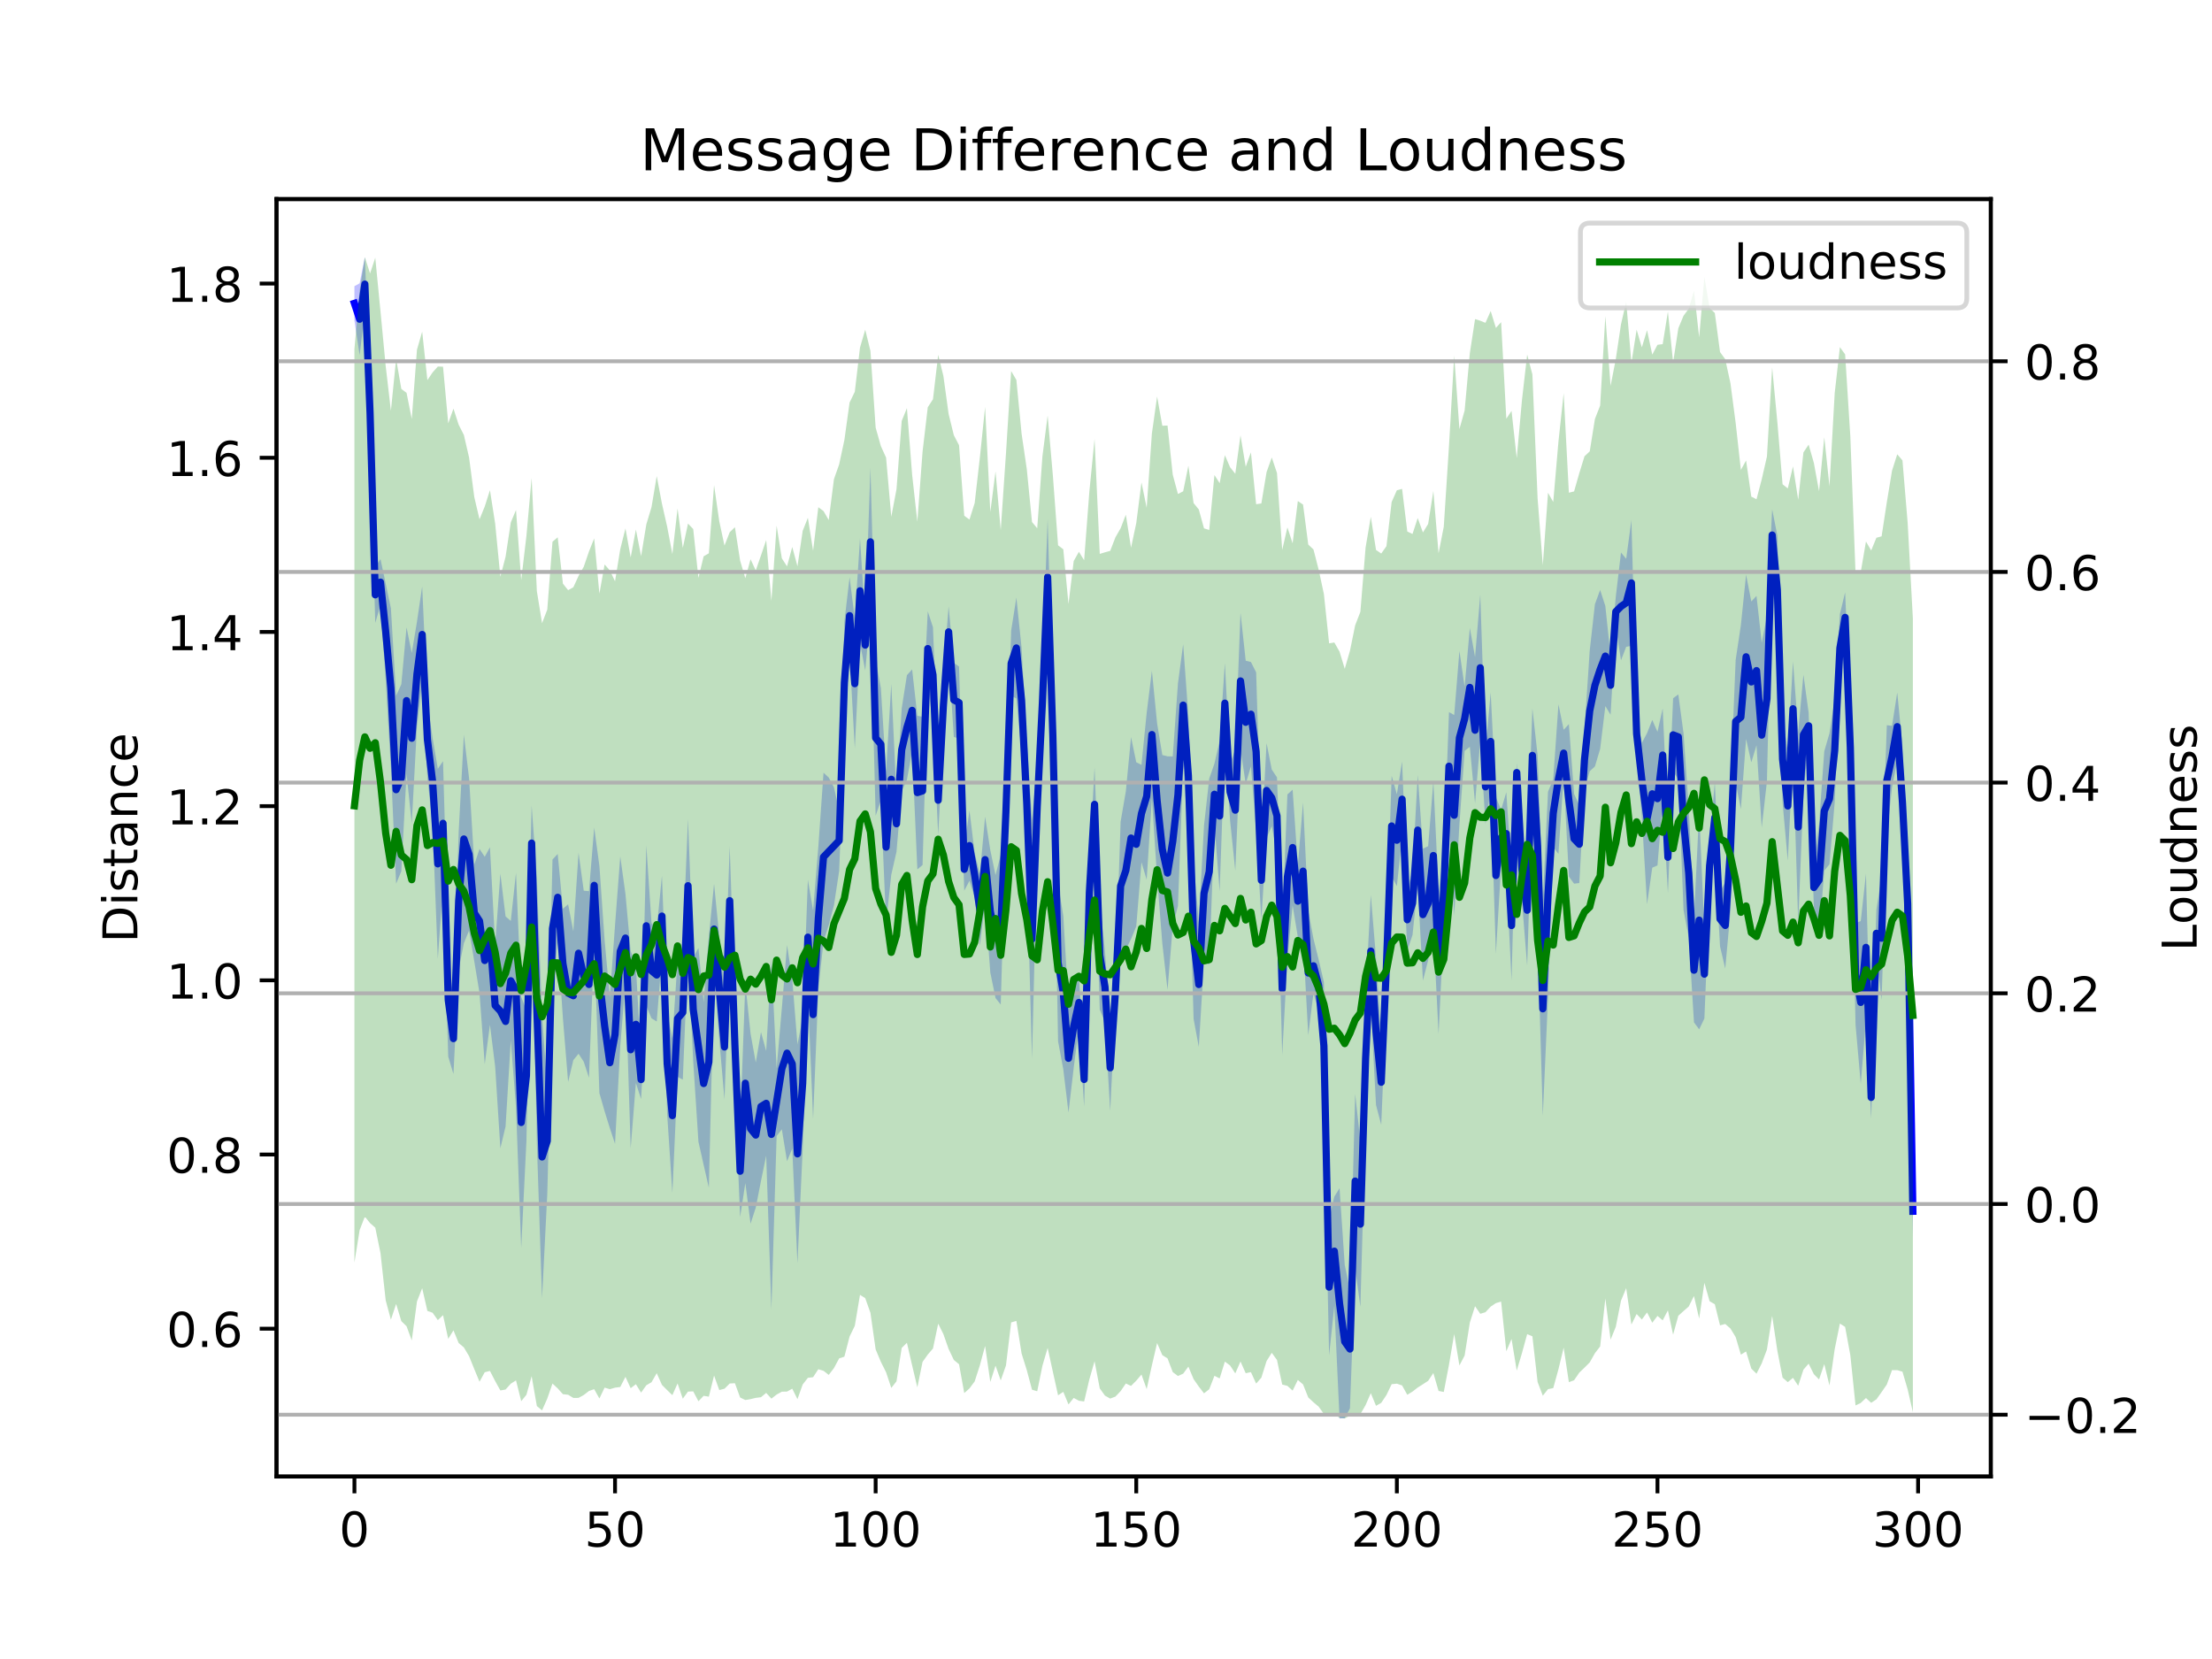 <?xml version="1.0" encoding="utf-8" standalone="no"?>
<!DOCTYPE svg PUBLIC "-//W3C//DTD SVG 1.1//EN"
  "http://www.w3.org/Graphics/SVG/1.1/DTD/svg11.dtd">
<!-- Created with matplotlib (https://matplotlib.org/) -->
<svg height="345.6pt" version="1.1" viewBox="0 0 460.8 345.6" width="460.8pt" xmlns="http://www.w3.org/2000/svg" xmlns:xlink="http://www.w3.org/1999/xlink">
 <defs>
  <style type="text/css">
*{stroke-linecap:butt;stroke-linejoin:round;}
  </style>
 </defs>
 <g id="figure_1">
  <g id="patch_1">
   <path d="M 0 345.6 
L 460.8 345.6 
L 460.8 0 
L 0 0 
z
" style="fill:#ffffff;"/>
  </g>
  <g id="axes_1">
   <g id="patch_2">
    <path d="M 57.6 307.584 
L 414.72 307.584 
L 414.72 41.472 
L 57.6 41.472 
z
" style="fill:#ffffff;"/>
   </g>
   <g id="PolyCollection_1">
    <path clip-path="url(#pca5b64f2ef)" d="M 73.833 59.618 
L 73.833 66.765 
L 74.919 73.98 
L 76.004 64.813 
L 77.09 92.362 
L 78.176 129.763 
L 79.262 126.078 
L 80.348 141.626 
L 81.433 160.036 
L 82.519 184.088 
L 83.605 181.497 
L 84.691 161.209 
L 85.777 171.537 
L 86.862 151.319 
L 87.948 142.178 
L 89.034 162.033 
L 90.12 171.981 
L 91.206 199.755 
L 92.291 184.468 
L 93.377 220.122 
L 94.463 223.727 
L 95.549 202.001 
L 96.635 196.485 
L 97.72 193.849 
L 98.806 200.294 
L 99.892 206.867 
L 100.978 221.693 
L 102.064 213.479 
L 103.149 222.159 
L 104.235 239.207 
L 105.321 234.652 
L 106.407 216.785 
L 107.493 230.706 
L 108.578 259.961 
L 109.664 237.718 
L 110.75 183.461 
L 111.836 238.127 
L 112.922 270.446 
L 114.007 248.76 
L 115.093 207.808 
L 116.179 195.953 
L 117.265 212.151 
L 118.351 225.399 
L 119.436 220.841 
L 120.522 219.508 
L 121.608 221.193 
L 122.694 224.514 
L 123.78 196.496 
L 124.865 227.717 
L 125.951 231.494 
L 127.037 235.005 
L 128.123 238.276 
L 129.209 217.979 
L 130.294 204.6 
L 131.38 239.228 
L 132.466 225.606 
L 133.552 228.974 
L 134.638 209.585 
L 135.723 212.137 
L 136.809 212.791 
L 137.895 199.241 
L 138.981 232.079 
L 140.067 248.529 
L 141.152 224.325 
L 142.238 224.913 
L 143.324 198.404 
L 144.41 221.089 
L 145.496 237.843 
L 146.581 242.668 
L 147.667 247.421 
L 148.753 202.974 
L 149.839 216.572 
L 150.925 229.075 
L 152.01 198.954 
L 153.096 227.416 
L 154.182 253.517 
L 155.268 246.464 
L 156.354 254.916 
L 157.439 251.577 
L 158.525 246.027 
L 159.611 240.748 
L 160.697 272.746 
L 161.783 236.657 
L 162.868 235.255 
L 163.954 241.908 
L 165.04 239.286 
L 166.126 263.182 
L 167.212 239.41 
L 168.297 207.188 
L 169.383 233.058 
L 170.469 206.327 
L 171.555 196.08 
L 172.641 192.725 
L 173.726 188.601 
L 174.812 181.439 
L 175.898 154.808 
L 176.984 136.257 
L 178.07 155.934 
L 179.155 133.977 
L 180.241 139.665 
L 181.327 128.329 
L 182.413 169.936 
L 183.499 166.76 
L 184.584 192.28 
L 185.67 182.211 
L 186.756 177.446 
L 187.842 164.782 
L 188.928 162.438 
L 190.013 156.513 
L 191.099 181.109 
L 192.185 180.204 
L 193.271 142.872 
L 194.357 150.514 
L 195.442 173.96 
L 196.528 153.652 
L 197.614 136.961 
L 198.7 153.512 
L 199.786 153.897 
L 200.871 185.548 
L 201.957 183.491 
L 203.043 186.885 
L 204.129 196.94 
L 205.215 188.035 
L 206.3 202.616 
L 207.386 207.917 
L 208.472 209.262 
L 209.558 172.239 
L 210.644 144.992 
L 211.729 145.493 
L 212.815 156.919 
L 213.901 181.075 
L 214.987 220.549 
L 216.073 177 
L 217.158 154.777 
L 218.244 132.316 
L 219.33 158.695 
L 220.416 216.918 
L 221.502 222.753 
L 222.587 231.759 
L 223.673 222.454 
L 224.759 213.848 
L 225.845 230.509 
L 226.931 192.117 
L 228.016 175.215 
L 229.102 210.332 
L 230.188 212.956 
L 231.274 231.456 
L 232.36 209.458 
L 233.445 197.975 
L 234.531 197.826 
L 235.617 195.618 
L 236.703 192.98 
L 237.789 179.608 
L 238.875 183.277 
L 239.96 166.329 
L 241.046 182.843 
L 242.132 196.535 
L 243.218 206.199 
L 244.304 192.975 
L 245.389 188.732 
L 246.475 159.583 
L 247.561 174.064 
L 248.647 212.274 
L 249.733 218.084 
L 250.818 200.203 
L 251.904 200.978 
L 252.99 171.854 
L 254.076 185.662 
L 255.162 154.838 
L 256.247 170.922 
L 257.333 181.385 
L 258.419 156.021 
L 259.505 163.293 
L 260.591 159.655 
L 261.676 173.056 
L 262.762 191.537 
L 263.848 174.536 
L 264.934 172.106 
L 266.02 177.971 
L 267.105 219.797 
L 268.191 199.793 
L 269.277 188.615 
L 270.363 195.188 
L 271.449 195.764 
L 272.534 215.663 
L 273.62 206.832 
L 274.706 210.745 
L 275.792 231.171 
L 276.878 282.343 
L 277.963 271.991 
L 279.049 295.488 
L 280.135 295.44 
L 281.221 293.39 
L 282.307 264.196 
L 283.392 272.24 
L 284.478 233.647 
L 285.564 209.851 
L 286.65 230.204 
L 287.736 234.319 
L 288.821 208.277 
L 289.907 182.521 
L 290.993 184.616 
L 292.079 174.336 
L 293.165 198.017 
L 294.25 194.786 
L 295.336 184.449 
L 296.422 204.268 
L 297.508 200.057 
L 298.594 193.703 
L 299.679 215.393 
L 300.765 193.172 
L 301.851 170.883 
L 302.937 190.705 
L 304.023 171.793 
L 305.108 156.42 
L 306.194 155.583 
L 307.28 167.353 
L 308.366 154.323 
L 309.452 171.697 
L 310.537 164.654 
L 311.623 198.687 
L 312.709 180.315 
L 313.795 182.277 
L 314.881 204.246 
L 315.966 162.858 
L 317.052 187.76 
L 318.138 201.166 
L 319.224 167.145 
L 320.31 195.361 
L 321.395 232.469 
L 322.481 207.797 
L 323.567 176.486 
L 324.653 177.879 
L 325.739 161.752 
L 326.824 182.602 
L 327.91 184.087 
L 328.996 183.953 
L 330.082 164.446 
L 331.168 160.664 
L 332.253 159.663 
L 333.339 156.017 
L 334.425 147.094 
L 335.511 148.89 
L 336.597 130.54 
L 337.682 137.556 
L 338.768 134.742 
L 339.854 134.544 
L 340.94 156.595 
L 342.026 170.131 
L 343.111 188.383 
L 344.197 180.754 
L 345.283 180.284 
L 346.369 167.012 
L 347.455 186.027 
L 348.54 160.709 
L 349.626 162.356 
L 350.712 189.583 
L 351.798 195.329 
L 352.884 212.975 
L 353.969 214.432 
L 355.055 212.176 
L 356.141 185.76 
L 357.227 177.646 
L 358.313 197.157 
L 359.398 201.77 
L 360.484 189.897 
L 361.57 163.121 
L 362.656 168.565 
L 363.742 153.935 
L 364.827 158.82 
L 365.913 155.258 
L 366.999 172.389 
L 368.085 162.779 
L 369.171 116.819 
L 370.256 134.272 
L 371.342 167.195 
L 372.428 179.285 
L 373.514 157.51 
L 374.6 192.158 
L 375.685 165.575 
L 376.771 153.94 
L 377.857 189.096 
L 378.943 195.054 
L 380.029 181.363 
L 381.114 180.046 
L 382.2 167.133 
L 383.286 142.084 
L 384.372 133.832 
L 385.458 163.528 
L 386.543 213.461 
L 387.629 225.778 
L 388.715 212.696 
L 389.801 233.022 
L 390.887 199.367 
L 391.972 208.32 
L 393.058 174.117 
L 394.144 164.013 
L 395.23 158.504 
L 396.316 178.962 
L 397.401 190.434 
L 398.487 257.694 
L 398.487 246.967 
L 398.487 246.967 
L 397.401 186.068 
L 396.316 155.426 
L 395.23 144.243 
L 394.144 151.2 
L 393.058 151.071 
L 391.972 182.579 
L 390.887 189.484 
L 389.801 224.195 
L 388.715 182.021 
L 387.629 191.857 
L 386.543 192.329 
L 385.458 148.02 
L 384.372 123.398 
L 383.286 127.919 
L 382.2 145.617 
L 381.114 152.751 
L 380.029 156.51 
L 378.943 171.601 
L 377.857 180.681 
L 376.771 148.458 
L 375.685 140.547 
L 374.6 152.438 
L 373.514 137.785 
L 372.428 156.51 
L 371.342 149.113 
L 370.256 111.571 
L 369.171 106.098 
L 368.085 128.344 
L 366.999 133.894 
L 365.913 124.139 
L 364.827 125.297 
L 363.742 119.712 
L 362.656 130.223 
L 361.57 137.468 
L 360.484 164.013 
L 359.398 183.803 
L 358.313 185.724 
L 357.227 162.989 
L 356.141 174.93 
L 355.055 193.679 
L 353.969 168.933 
L 352.884 191.244 
L 351.798 168.443 
L 350.712 152.781 
L 349.626 144.664 
L 348.54 145.456 
L 347.455 171.141 
L 346.369 147.574 
L 345.283 152.458 
L 344.197 149.975 
L 343.111 152.719 
L 342.026 154.769 
L 340.94 149.132 
L 339.854 108.326 
L 338.768 116.415 
L 337.682 115.107 
L 336.597 124.304 
L 335.511 136.628 
L 334.425 126.263 
L 333.339 122.896 
L 332.253 125.86 
L 331.168 135.518 
L 330.082 151.979 
L 328.996 167.777 
L 327.91 165.376 
L 326.824 150.85 
L 325.739 152.026 
L 324.653 146.721 
L 323.567 162.304 
L 322.481 164.921 
L 321.395 187.828 
L 320.31 157.316 
L 319.224 147.584 
L 318.138 178.064 
L 317.052 174.69 
L 315.966 159.005 
L 314.881 181.369 
L 313.795 165.031 
L 312.709 168.67 
L 311.623 166.076 
L 310.537 144.256 
L 309.452 156.133 
L 308.366 123.888 
L 307.28 136.879 
L 306.194 130.821 
L 305.108 143.074 
L 304.023 135.604 
L 302.937 148.951 
L 301.851 148.343 
L 300.765 177.898 
L 299.679 185.702 
L 298.594 162.743 
L 297.508 176.285 
L 296.422 176.792 
L 295.336 161.409 
L 294.25 181.578 
L 293.165 185.172 
L 292.079 158.633 
L 290.993 165.458 
L 289.907 161.608 
L 288.821 193.851 
L 287.736 216.575 
L 286.65 199.563 
L 285.564 186.399 
L 284.478 207.462 
L 283.392 237.775 
L 282.307 227.883 
L 281.221 268.659 
L 280.135 263.532 
L 279.049 247.524 
L 277.963 249.287 
L 276.878 253.921 
L 275.792 204.593 
L 274.706 199.928 
L 273.62 195.555 
L 272.534 189.706 
L 271.449 167.191 
L 270.363 180.261 
L 269.277 164.506 
L 268.191 165.489 
L 267.105 192.22 
L 266.02 161.934 
L 264.934 160.317 
L 263.848 154.81 
L 262.762 175.229 
L 261.676 140.058 
L 260.591 137.906 
L 259.505 137.637 
L 258.419 127.687 
L 257.333 156.16 
L 256.247 158.981 
L 255.162 138.129 
L 254.076 154.314 
L 252.99 159.061 
L 251.904 162.202 
L 250.818 171.967 
L 249.733 192.092 
L 248.647 179.361 
L 247.561 149.149 
L 246.475 134.196 
L 245.389 142.37 
L 244.304 157.579 
L 243.218 157.559 
L 242.132 157.286 
L 241.046 150.684 
L 239.96 139.72 
L 238.875 148.501 
L 237.789 159.34 
L 236.703 158.787 
L 235.617 153.549 
L 234.531 164.856 
L 233.445 171.17 
L 232.36 203.774 
L 231.274 213.438 
L 230.188 198.224 
L 229.102 187.624 
L 228.016 159.91 
L 226.931 179.791 
L 225.845 219.227 
L 224.759 203.808 
L 223.673 205.186 
L 222.587 209.164 
L 221.502 190.745 
L 220.416 184.098 
L 219.33 147.868 
L 218.244 108.094 
L 217.158 137.744 
L 216.073 158.967 
L 214.987 170.713 
L 213.901 154.077 
L 212.815 134.951 
L 211.729 124.478 
L 210.644 131.383 
L 209.558 165.645 
L 208.472 178.073 
L 207.386 182.295 
L 206.3 177.122 
L 205.215 170.121 
L 204.129 182.089 
L 203.043 177.705 
L 201.957 168.82 
L 200.871 176.642 
L 199.786 138.842 
L 198.7 138.093 
L 197.614 126.295 
L 196.528 140.224 
L 195.442 159.445 
L 194.357 130.668 
L 193.271 127.347 
L 192.185 149.31 
L 191.099 149.114 
L 190.013 139.457 
L 188.928 140.647 
L 187.842 147.578 
L 186.756 165.768 
L 185.67 142.475 
L 184.584 160.667 
L 183.499 143.335 
L 182.413 137.503 
L 181.327 97.429 
L 180.241 129.092 
L 179.155 112.178 
L 178.07 128.899 
L 176.984 120.252 
L 175.898 129.524 
L 174.812 168.79 
L 173.726 164.011 
L 172.641 161.974 
L 171.555 160.968 
L 170.469 176.441 
L 169.383 189.664 
L 168.297 183.265 
L 167.212 211.954 
L 166.126 217.55 
L 165.04 203.983 
L 163.954 196.862 
L 162.868 210.052 
L 161.783 222.578 
L 160.697 199.879 
L 159.611 218.944 
L 158.525 215 
L 157.439 221.332 
L 156.354 215.326 
L 155.268 204.841 
L 154.182 234.457 
L 153.096 208.009 
L 152.01 176.29 
L 150.925 207.136 
L 149.839 195.061 
L 148.753 184.11 
L 147.667 195.075 
L 146.581 208.767 
L 145.496 197.462 
L 144.41 199.475 
L 143.324 170.613 
L 142.238 196.894 
L 141.152 200.033 
L 140.067 216.28 
L 138.981 211.054 
L 137.895 182.434 
L 136.809 193.432 
L 135.723 192.302 
L 134.638 176.133 
L 133.552 220.814 
L 132.466 201.171 
L 131.38 198.131 
L 130.294 186.238 
L 129.209 178.401 
L 128.123 192.704 
L 127.037 207.757 
L 125.951 195.843 
L 124.865 180.391 
L 123.78 172.392 
L 122.694 185.65 
L 121.608 185.55 
L 120.522 177.642 
L 119.436 194.015 
L 118.351 188.38 
L 117.265 189.312 
L 116.179 177.893 
L 115.093 179.057 
L 114.007 226.599 
L 112.922 211.582 
L 111.836 182.735 
L 110.75 167.806 
L 109.664 210.452 
L 108.578 207.693 
L 107.493 181.823 
L 106.407 191.843 
L 105.321 190.907 
L 104.235 182.014 
L 103.149 196.752 
L 102.064 176.5 
L 100.978 178.485 
L 99.892 176.852 
L 98.806 180.08 
L 97.72 162.14 
L 96.635 153.07 
L 95.549 173.267 
L 94.463 208.995 
L 93.377 196.521 
L 92.291 158.567 
L 91.206 160.16 
L 90.12 153.757 
L 89.034 146.076 
L 87.948 122.167 
L 86.862 129.508 
L 85.777 136.034 
L 84.691 130.695 
L 83.605 142.536 
L 82.519 144.926 
L 81.433 126.708 
L 80.348 121.58 
L 79.262 116.468 
L 78.176 118.058 
L 77.09 79.679 
L 76.004 53.568 
L 74.919 59.018 
L 73.833 59.618 
z
" style="fill:#0000ff;fill-opacity:0.25;"/>
   </g>
   <g id="matplotlib.axis_1">
    <g id="xtick_1">
     <g id="line2d_1">
      <defs>
       <path d="M 0 0 
L 0 3.5 
" id="m5dcf81f68f" style="stroke:#000000;stroke-width:0.8;"/>
      </defs>
      <g>
       <use style="stroke:#000000;stroke-width:0.8;" x="73.833" xlink:href="#m5dcf81f68f" y="307.584"/>
      </g>
     </g>
     <g id="text_1">
      <!-- 0 -->
      <defs>
       <path d="M 31.781 66.406 
Q 24.172 66.406 20.328 58.906 
Q 16.5 51.422 16.5 36.375 
Q 16.5 21.391 20.328 13.891 
Q 24.172 6.391 31.781 6.391 
Q 39.453 6.391 43.281 13.891 
Q 47.125 21.391 47.125 36.375 
Q 47.125 51.422 43.281 58.906 
Q 39.453 66.406 31.781 66.406 
z
M 31.781 74.219 
Q 44.047 74.219 50.516 64.516 
Q 56.984 54.828 56.984 36.375 
Q 56.984 17.969 50.516 8.266 
Q 44.047 -1.422 31.781 -1.422 
Q 19.531 -1.422 13.062 8.266 
Q 6.594 17.969 6.594 36.375 
Q 6.594 54.828 13.062 64.516 
Q 19.531 74.219 31.781 74.219 
z
" id="DejaVuSans-48"/>
      </defs>
      <g transform="translate(70.651 322.182)scale(0.1 -0.1)">
       <use xlink:href="#DejaVuSans-48"/>
      </g>
     </g>
    </g>
    <g id="xtick_2">
     <g id="line2d_2">
      <g>
       <use style="stroke:#000000;stroke-width:0.8;" x="128.123" xlink:href="#m5dcf81f68f" y="307.584"/>
      </g>
     </g>
     <g id="text_2">
      <!-- 50 -->
      <defs>
       <path d="M 10.797 72.906 
L 49.516 72.906 
L 49.516 64.594 
L 19.828 64.594 
L 19.828 46.734 
Q 21.969 47.469 24.109 47.828 
Q 26.266 48.188 28.422 48.188 
Q 40.625 48.188 47.75 41.5 
Q 54.891 34.812 54.891 23.391 
Q 54.891 11.625 47.562 5.094 
Q 40.234 -1.422 26.906 -1.422 
Q 22.312 -1.422 17.547 -0.641 
Q 12.797 0.141 7.719 1.703 
L 7.719 11.625 
Q 12.109 9.234 16.797 8.062 
Q 21.484 6.891 26.703 6.891 
Q 35.156 6.891 40.078 11.328 
Q 45.016 15.766 45.016 23.391 
Q 45.016 31 40.078 35.438 
Q 35.156 39.891 26.703 39.891 
Q 22.75 39.891 18.812 39.016 
Q 14.891 38.141 10.797 36.281 
z
" id="DejaVuSans-53"/>
      </defs>
      <g transform="translate(121.76 322.182)scale(0.1 -0.1)">
       <use xlink:href="#DejaVuSans-53"/>
       <use x="63.623" xlink:href="#DejaVuSans-48"/>
      </g>
     </g>
    </g>
    <g id="xtick_3">
     <g id="line2d_3">
      <g>
       <use style="stroke:#000000;stroke-width:0.8;" x="182.413" xlink:href="#m5dcf81f68f" y="307.584"/>
      </g>
     </g>
     <g id="text_3">
      <!-- 100 -->
      <defs>
       <path d="M 12.406 8.297 
L 28.516 8.297 
L 28.516 63.922 
L 10.984 60.406 
L 10.984 69.391 
L 28.422 72.906 
L 38.281 72.906 
L 38.281 8.297 
L 54.391 8.297 
L 54.391 0 
L 12.406 0 
z
" id="DejaVuSans-49"/>
      </defs>
      <g transform="translate(172.869 322.182)scale(0.1 -0.1)">
       <use xlink:href="#DejaVuSans-49"/>
       <use x="63.623" xlink:href="#DejaVuSans-48"/>
       <use x="127.246" xlink:href="#DejaVuSans-48"/>
      </g>
     </g>
    </g>
    <g id="xtick_4">
     <g id="line2d_4">
      <g>
       <use style="stroke:#000000;stroke-width:0.8;" x="236.703" xlink:href="#m5dcf81f68f" y="307.584"/>
      </g>
     </g>
     <g id="text_4">
      <!-- 150 -->
      <g transform="translate(227.159 322.182)scale(0.1 -0.1)">
       <use xlink:href="#DejaVuSans-49"/>
       <use x="63.623" xlink:href="#DejaVuSans-53"/>
       <use x="127.246" xlink:href="#DejaVuSans-48"/>
      </g>
     </g>
    </g>
    <g id="xtick_5">
     <g id="line2d_5">
      <g>
       <use style="stroke:#000000;stroke-width:0.8;" x="290.993" xlink:href="#m5dcf81f68f" y="307.584"/>
      </g>
     </g>
     <g id="text_5">
      <!-- 200 -->
      <defs>
       <path d="M 19.188 8.297 
L 53.609 8.297 
L 53.609 0 
L 7.328 0 
L 7.328 8.297 
Q 12.938 14.109 22.625 23.891 
Q 32.328 33.688 34.812 36.531 
Q 39.547 41.844 41.422 45.531 
Q 43.312 49.219 43.312 52.781 
Q 43.312 58.594 39.234 62.25 
Q 35.156 65.922 28.609 65.922 
Q 23.969 65.922 18.812 64.312 
Q 13.672 62.703 7.812 59.422 
L 7.812 69.391 
Q 13.766 71.781 18.938 73 
Q 24.125 74.219 28.422 74.219 
Q 39.75 74.219 46.484 68.547 
Q 53.219 62.891 53.219 53.422 
Q 53.219 48.922 51.531 44.891 
Q 49.859 40.875 45.406 35.406 
Q 44.188 33.984 37.641 27.219 
Q 31.109 20.453 19.188 8.297 
z
" id="DejaVuSans-50"/>
      </defs>
      <g transform="translate(281.449 322.182)scale(0.1 -0.1)">
       <use xlink:href="#DejaVuSans-50"/>
       <use x="63.623" xlink:href="#DejaVuSans-48"/>
       <use x="127.246" xlink:href="#DejaVuSans-48"/>
      </g>
     </g>
    </g>
    <g id="xtick_6">
     <g id="line2d_6">
      <g>
       <use style="stroke:#000000;stroke-width:0.8;" x="345.283" xlink:href="#m5dcf81f68f" y="307.584"/>
      </g>
     </g>
     <g id="text_6">
      <!-- 250 -->
      <g transform="translate(335.739 322.182)scale(0.1 -0.1)">
       <use xlink:href="#DejaVuSans-50"/>
       <use x="63.623" xlink:href="#DejaVuSans-53"/>
       <use x="127.246" xlink:href="#DejaVuSans-48"/>
      </g>
     </g>
    </g>
    <g id="xtick_7">
     <g id="line2d_7">
      <g>
       <use style="stroke:#000000;stroke-width:0.8;" x="399.573" xlink:href="#m5dcf81f68f" y="307.584"/>
      </g>
     </g>
     <g id="text_7">
      <!-- 300 -->
      <defs>
       <path d="M 40.578 39.312 
Q 47.656 37.797 51.625 33 
Q 55.609 28.219 55.609 21.188 
Q 55.609 10.406 48.188 4.484 
Q 40.766 -1.422 27.094 -1.422 
Q 22.516 -1.422 17.656 -0.516 
Q 12.797 0.391 7.625 2.203 
L 7.625 11.719 
Q 11.719 9.328 16.594 8.109 
Q 21.484 6.891 26.812 6.891 
Q 36.078 6.891 40.938 10.547 
Q 45.797 14.203 45.797 21.188 
Q 45.797 27.641 41.281 31.266 
Q 36.766 34.906 28.719 34.906 
L 20.219 34.906 
L 20.219 43.016 
L 29.109 43.016 
Q 36.375 43.016 40.234 45.922 
Q 44.094 48.828 44.094 54.297 
Q 44.094 59.906 40.109 62.906 
Q 36.141 65.922 28.719 65.922 
Q 24.656 65.922 20.016 65.031 
Q 15.375 64.156 9.812 62.312 
L 9.812 71.094 
Q 15.438 72.656 20.344 73.438 
Q 25.25 74.219 29.594 74.219 
Q 40.828 74.219 47.359 69.109 
Q 53.906 64.016 53.906 55.328 
Q 53.906 49.266 50.438 45.094 
Q 46.969 40.922 40.578 39.312 
z
" id="DejaVuSans-51"/>
      </defs>
      <g transform="translate(390.029 322.182)scale(0.1 -0.1)">
       <use xlink:href="#DejaVuSans-51"/>
       <use x="63.623" xlink:href="#DejaVuSans-48"/>
       <use x="127.246" xlink:href="#DejaVuSans-48"/>
      </g>
     </g>
    </g>
   </g>
   <g id="matplotlib.axis_2">
    <g id="ytick_1">
     <g id="line2d_8">
      <defs>
       <path d="M 0 0 
L -3.5 0 
" id="m1ed9770962" style="stroke:#000000;stroke-width:0.8;"/>
      </defs>
      <g>
       <use style="stroke:#000000;stroke-width:0.8;" x="57.6" xlink:href="#m1ed9770962" y="276.796"/>
      </g>
     </g>
     <g id="text_8">
      <!-- 0.6 -->
      <defs>
       <path d="M 10.688 12.406 
L 21 12.406 
L 21 0 
L 10.688 0 
z
" id="DejaVuSans-46"/>
       <path d="M 33.016 40.375 
Q 26.375 40.375 22.484 35.828 
Q 18.609 31.297 18.609 23.391 
Q 18.609 15.531 22.484 10.953 
Q 26.375 6.391 33.016 6.391 
Q 39.656 6.391 43.531 10.953 
Q 47.406 15.531 47.406 23.391 
Q 47.406 31.297 43.531 35.828 
Q 39.656 40.375 33.016 40.375 
z
M 52.594 71.297 
L 52.594 62.312 
Q 48.875 64.062 45.094 64.984 
Q 41.312 65.922 37.594 65.922 
Q 27.828 65.922 22.672 59.328 
Q 17.531 52.734 16.797 39.406 
Q 19.672 43.656 24.016 45.922 
Q 28.375 48.188 33.594 48.188 
Q 44.578 48.188 50.953 41.516 
Q 57.328 34.859 57.328 23.391 
Q 57.328 12.156 50.688 5.359 
Q 44.047 -1.422 33.016 -1.422 
Q 20.359 -1.422 13.672 8.266 
Q 6.984 17.969 6.984 36.375 
Q 6.984 53.656 15.188 63.938 
Q 23.391 74.219 37.203 74.219 
Q 40.922 74.219 44.703 73.484 
Q 48.484 72.75 52.594 71.297 
z
" id="DejaVuSans-54"/>
      </defs>
      <g transform="translate(34.697 280.596)scale(0.1 -0.1)">
       <use xlink:href="#DejaVuSans-48"/>
       <use x="63.623" xlink:href="#DejaVuSans-46"/>
       <use x="95.41" xlink:href="#DejaVuSans-54"/>
      </g>
     </g>
    </g>
    <g id="ytick_2">
     <g id="line2d_9">
      <g>
       <use style="stroke:#000000;stroke-width:0.8;" x="57.6" xlink:href="#m1ed9770962" y="240.509"/>
      </g>
     </g>
     <g id="text_9">
      <!-- 0.8 -->
      <defs>
       <path d="M 31.781 34.625 
Q 24.75 34.625 20.719 30.859 
Q 16.703 27.094 16.703 20.516 
Q 16.703 13.922 20.719 10.156 
Q 24.75 6.391 31.781 6.391 
Q 38.812 6.391 42.859 10.172 
Q 46.922 13.969 46.922 20.516 
Q 46.922 27.094 42.891 30.859 
Q 38.875 34.625 31.781 34.625 
z
M 21.922 38.812 
Q 15.578 40.375 12.031 44.719 
Q 8.5 49.078 8.5 55.328 
Q 8.5 64.062 14.719 69.141 
Q 20.953 74.219 31.781 74.219 
Q 42.672 74.219 48.875 69.141 
Q 55.078 64.062 55.078 55.328 
Q 55.078 49.078 51.531 44.719 
Q 48 40.375 41.703 38.812 
Q 48.828 37.156 52.797 32.312 
Q 56.781 27.484 56.781 20.516 
Q 56.781 9.906 50.312 4.234 
Q 43.844 -1.422 31.781 -1.422 
Q 19.734 -1.422 13.25 4.234 
Q 6.781 9.906 6.781 20.516 
Q 6.781 27.484 10.781 32.312 
Q 14.797 37.156 21.922 38.812 
z
M 18.312 54.391 
Q 18.312 48.734 21.844 45.562 
Q 25.391 42.391 31.781 42.391 
Q 38.141 42.391 41.719 45.562 
Q 45.312 48.734 45.312 54.391 
Q 45.312 60.062 41.719 63.234 
Q 38.141 66.406 31.781 66.406 
Q 25.391 66.406 21.844 63.234 
Q 18.312 60.062 18.312 54.391 
z
" id="DejaVuSans-56"/>
      </defs>
      <g transform="translate(34.697 244.309)scale(0.1 -0.1)">
       <use xlink:href="#DejaVuSans-48"/>
       <use x="63.623" xlink:href="#DejaVuSans-46"/>
       <use x="95.41" xlink:href="#DejaVuSans-56"/>
      </g>
     </g>
    </g>
    <g id="ytick_3">
     <g id="line2d_10">
      <g>
       <use style="stroke:#000000;stroke-width:0.8;" x="57.6" xlink:href="#m1ed9770962" y="204.222"/>
      </g>
     </g>
     <g id="text_10">
      <!-- 1.0 -->
      <g transform="translate(34.697 208.022)scale(0.1 -0.1)">
       <use xlink:href="#DejaVuSans-49"/>
       <use x="63.623" xlink:href="#DejaVuSans-46"/>
       <use x="95.41" xlink:href="#DejaVuSans-48"/>
      </g>
     </g>
    </g>
    <g id="ytick_4">
     <g id="line2d_11">
      <g>
       <use style="stroke:#000000;stroke-width:0.8;" x="57.6" xlink:href="#m1ed9770962" y="167.935"/>
      </g>
     </g>
     <g id="text_11">
      <!-- 1.2 -->
      <g transform="translate(34.697 171.735)scale(0.1 -0.1)">
       <use xlink:href="#DejaVuSans-49"/>
       <use x="63.623" xlink:href="#DejaVuSans-46"/>
       <use x="95.41" xlink:href="#DejaVuSans-50"/>
      </g>
     </g>
    </g>
    <g id="ytick_5">
     <g id="line2d_12">
      <g>
       <use style="stroke:#000000;stroke-width:0.8;" x="57.6" xlink:href="#m1ed9770962" y="131.648"/>
      </g>
     </g>
     <g id="text_12">
      <!-- 1.4 -->
      <defs>
       <path d="M 37.797 64.312 
L 12.891 25.391 
L 37.797 25.391 
z
M 35.203 72.906 
L 47.609 72.906 
L 47.609 25.391 
L 58.016 25.391 
L 58.016 17.188 
L 47.609 17.188 
L 47.609 0 
L 37.797 0 
L 37.797 17.188 
L 4.891 17.188 
L 4.891 26.703 
z
" id="DejaVuSans-52"/>
      </defs>
      <g transform="translate(34.697 135.448)scale(0.1 -0.1)">
       <use xlink:href="#DejaVuSans-49"/>
       <use x="63.623" xlink:href="#DejaVuSans-46"/>
       <use x="95.41" xlink:href="#DejaVuSans-52"/>
      </g>
     </g>
    </g>
    <g id="ytick_6">
     <g id="line2d_13">
      <g>
       <use style="stroke:#000000;stroke-width:0.8;" x="57.6" xlink:href="#m1ed9770962" y="95.361"/>
      </g>
     </g>
     <g id="text_13">
      <!-- 1.6 -->
      <g transform="translate(34.697 99.161)scale(0.1 -0.1)">
       <use xlink:href="#DejaVuSans-49"/>
       <use x="63.623" xlink:href="#DejaVuSans-46"/>
       <use x="95.41" xlink:href="#DejaVuSans-54"/>
      </g>
     </g>
    </g>
    <g id="ytick_7">
     <g id="line2d_14">
      <g>
       <use style="stroke:#000000;stroke-width:0.8;" x="57.6" xlink:href="#m1ed9770962" y="59.074"/>
      </g>
     </g>
     <g id="text_14">
      <!-- 1.8 -->
      <g transform="translate(34.697 62.874)scale(0.1 -0.1)">
       <use xlink:href="#DejaVuSans-49"/>
       <use x="63.623" xlink:href="#DejaVuSans-46"/>
       <use x="95.41" xlink:href="#DejaVuSans-56"/>
      </g>
     </g>
    </g>
    <g id="text_15">
     <!-- Distance -->
     <defs>
      <path d="M 19.672 64.797 
L 19.672 8.109 
L 31.594 8.109 
Q 46.688 8.109 53.688 14.938 
Q 60.688 21.781 60.688 36.531 
Q 60.688 51.172 53.688 57.984 
Q 46.688 64.797 31.594 64.797 
z
M 9.812 72.906 
L 30.078 72.906 
Q 51.266 72.906 61.172 64.094 
Q 71.094 55.281 71.094 36.531 
Q 71.094 17.672 61.125 8.828 
Q 51.172 0 30.078 0 
L 9.812 0 
z
" id="DejaVuSans-68"/>
      <path d="M 9.422 54.688 
L 18.406 54.688 
L 18.406 0 
L 9.422 0 
z
M 9.422 75.984 
L 18.406 75.984 
L 18.406 64.594 
L 9.422 64.594 
z
" id="DejaVuSans-105"/>
      <path d="M 44.281 53.078 
L 44.281 44.578 
Q 40.484 46.531 36.375 47.5 
Q 32.281 48.484 27.875 48.484 
Q 21.188 48.484 17.844 46.438 
Q 14.5 44.391 14.5 40.281 
Q 14.5 37.156 16.891 35.375 
Q 19.281 33.594 26.516 31.984 
L 29.594 31.297 
Q 39.156 29.25 43.188 25.516 
Q 47.219 21.781 47.219 15.094 
Q 47.219 7.469 41.188 3.016 
Q 35.156 -1.422 24.609 -1.422 
Q 20.219 -1.422 15.453 -0.562 
Q 10.688 0.297 5.422 2 
L 5.422 11.281 
Q 10.406 8.688 15.234 7.391 
Q 20.062 6.109 24.812 6.109 
Q 31.156 6.109 34.562 8.281 
Q 37.984 10.453 37.984 14.406 
Q 37.984 18.062 35.516 20.016 
Q 33.062 21.969 24.703 23.781 
L 21.578 24.516 
Q 13.234 26.266 9.516 29.906 
Q 5.812 33.547 5.812 39.891 
Q 5.812 47.609 11.281 51.797 
Q 16.75 56 26.812 56 
Q 31.781 56 36.172 55.266 
Q 40.578 54.547 44.281 53.078 
z
" id="DejaVuSans-115"/>
      <path d="M 18.312 70.219 
L 18.312 54.688 
L 36.812 54.688 
L 36.812 47.703 
L 18.312 47.703 
L 18.312 18.016 
Q 18.312 11.328 20.141 9.422 
Q 21.969 7.516 27.594 7.516 
L 36.812 7.516 
L 36.812 0 
L 27.594 0 
Q 17.188 0 13.234 3.875 
Q 9.281 7.766 9.281 18.016 
L 9.281 47.703 
L 2.688 47.703 
L 2.688 54.688 
L 9.281 54.688 
L 9.281 70.219 
z
" id="DejaVuSans-116"/>
      <path d="M 34.281 27.484 
Q 23.391 27.484 19.188 25 
Q 14.984 22.516 14.984 16.5 
Q 14.984 11.719 18.141 8.906 
Q 21.297 6.109 26.703 6.109 
Q 34.188 6.109 38.703 11.406 
Q 43.219 16.703 43.219 25.484 
L 43.219 27.484 
z
M 52.203 31.203 
L 52.203 0 
L 43.219 0 
L 43.219 8.297 
Q 40.141 3.328 35.547 0.953 
Q 30.953 -1.422 24.312 -1.422 
Q 15.922 -1.422 10.953 3.297 
Q 6 8.016 6 15.922 
Q 6 25.141 12.172 29.828 
Q 18.359 34.516 30.609 34.516 
L 43.219 34.516 
L 43.219 35.406 
Q 43.219 41.609 39.141 45 
Q 35.062 48.391 27.688 48.391 
Q 23 48.391 18.547 47.266 
Q 14.109 46.141 10.016 43.891 
L 10.016 52.203 
Q 14.938 54.109 19.578 55.047 
Q 24.219 56 28.609 56 
Q 40.484 56 46.344 49.844 
Q 52.203 43.703 52.203 31.203 
z
" id="DejaVuSans-97"/>
      <path d="M 54.891 33.016 
L 54.891 0 
L 45.906 0 
L 45.906 32.719 
Q 45.906 40.484 42.875 44.328 
Q 39.844 48.188 33.797 48.188 
Q 26.516 48.188 22.312 43.547 
Q 18.109 38.922 18.109 30.906 
L 18.109 0 
L 9.078 0 
L 9.078 54.688 
L 18.109 54.688 
L 18.109 46.188 
Q 21.344 51.125 25.703 53.562 
Q 30.078 56 35.797 56 
Q 45.219 56 50.047 50.172 
Q 54.891 44.344 54.891 33.016 
z
" id="DejaVuSans-110"/>
      <path d="M 48.781 52.594 
L 48.781 44.188 
Q 44.969 46.297 41.141 47.344 
Q 37.312 48.391 33.406 48.391 
Q 24.656 48.391 19.812 42.844 
Q 14.984 37.312 14.984 27.297 
Q 14.984 17.281 19.812 11.734 
Q 24.656 6.203 33.406 6.203 
Q 37.312 6.203 41.141 7.25 
Q 44.969 8.297 48.781 10.406 
L 48.781 2.094 
Q 45.016 0.344 40.984 -0.531 
Q 36.969 -1.422 32.422 -1.422 
Q 20.062 -1.422 12.781 6.344 
Q 5.516 14.109 5.516 27.297 
Q 5.516 40.672 12.859 48.328 
Q 20.219 56 33.016 56 
Q 37.156 56 41.109 55.141 
Q 45.062 54.297 48.781 52.594 
z
" id="DejaVuSans-99"/>
      <path d="M 56.203 29.594 
L 56.203 25.203 
L 14.891 25.203 
Q 15.484 15.922 20.484 11.062 
Q 25.484 6.203 34.422 6.203 
Q 39.594 6.203 44.453 7.469 
Q 49.312 8.734 54.109 11.281 
L 54.109 2.781 
Q 49.266 0.734 44.188 -0.344 
Q 39.109 -1.422 33.891 -1.422 
Q 20.797 -1.422 13.156 6.188 
Q 5.516 13.812 5.516 26.812 
Q 5.516 40.234 12.766 48.109 
Q 20.016 56 32.328 56 
Q 43.359 56 49.781 48.891 
Q 56.203 41.797 56.203 29.594 
z
M 47.219 32.234 
Q 47.125 39.594 43.094 43.984 
Q 39.062 48.391 32.422 48.391 
Q 24.906 48.391 20.391 44.141 
Q 15.875 39.891 15.188 32.172 
z
" id="DejaVuSans-101"/>
     </defs>
     <g transform="translate(28.617 196.391)rotate(-90)scale(0.1 -0.1)">
      <use xlink:href="#DejaVuSans-68"/>
      <use x="77.002" xlink:href="#DejaVuSans-105"/>
      <use x="104.785" xlink:href="#DejaVuSans-115"/>
      <use x="156.885" xlink:href="#DejaVuSans-116"/>
      <use x="196.094" xlink:href="#DejaVuSans-97"/>
      <use x="257.373" xlink:href="#DejaVuSans-110"/>
      <use x="320.752" xlink:href="#DejaVuSans-99"/>
      <use x="375.732" xlink:href="#DejaVuSans-101"/>
     </g>
    </g>
   </g>
   <g id="line2d_15">
    <path clip-path="url(#pca5b64f2ef)" d="M 73.833 63.191 
L 74.919 66.499 
L 76.004 59.191 
L 77.09 86.021 
L 78.176 123.91 
L 79.262 121.273 
L 80.348 131.603 
L 81.433 143.372 
L 82.519 164.507 
L 83.605 162.016 
L 84.691 145.952 
L 85.777 153.785 
L 86.862 140.413 
L 87.948 132.173 
L 89.034 154.055 
L 90.12 162.869 
L 91.206 179.957 
L 92.291 171.517 
L 93.377 208.322 
L 94.463 216.361 
L 95.549 187.634 
L 96.635 174.777 
L 97.72 177.994 
L 98.806 190.187 
L 99.892 191.86 
L 100.978 200.089 
L 102.064 194.99 
L 103.149 209.455 
L 104.235 210.611 
L 105.321 212.78 
L 106.407 204.314 
L 107.493 206.264 
L 108.578 233.827 
L 109.664 224.085 
L 110.75 175.634 
L 111.836 210.431 
L 112.922 241.014 
L 114.007 237.679 
L 115.093 193.433 
L 116.179 186.923 
L 117.265 200.732 
L 118.351 206.889 
L 119.436 207.428 
L 120.522 198.575 
L 121.608 203.372 
L 122.694 205.082 
L 123.78 184.444 
L 124.865 204.054 
L 125.951 213.668 
L 127.037 221.381 
L 128.123 215.49 
L 129.209 198.19 
L 130.294 195.419 
L 131.38 218.68 
L 132.466 213.388 
L 133.552 224.894 
L 134.638 192.859 
L 135.723 202.219 
L 136.809 203.112 
L 137.895 190.838 
L 138.981 221.566 
L 140.067 232.405 
L 141.152 212.179 
L 142.238 210.904 
L 143.324 184.508 
L 144.41 210.282 
L 146.581 225.718 
L 147.667 221.248 
L 148.753 193.542 
L 150.925 218.106 
L 152.01 187.622 
L 153.096 217.712 
L 154.182 243.987 
L 155.268 225.652 
L 156.354 235.121 
L 157.439 236.454 
L 158.525 230.514 
L 159.611 229.846 
L 160.697 236.312 
L 162.868 222.654 
L 163.954 219.385 
L 165.04 221.635 
L 166.126 240.366 
L 167.212 225.682 
L 168.297 195.226 
L 169.383 211.361 
L 170.469 191.384 
L 171.555 178.524 
L 174.812 175.114 
L 175.898 142.166 
L 176.984 128.255 
L 178.07 142.417 
L 179.155 123.077 
L 180.241 134.379 
L 181.327 112.879 
L 182.413 153.72 
L 183.499 155.047 
L 184.584 176.474 
L 185.67 162.343 
L 186.756 171.607 
L 187.842 156.18 
L 188.928 151.543 
L 190.013 147.985 
L 191.099 165.111 
L 192.185 164.757 
L 193.271 135.11 
L 194.357 140.591 
L 195.442 166.703 
L 196.528 146.938 
L 197.614 131.628 
L 198.7 145.803 
L 199.786 146.37 
L 200.871 181.095 
L 201.957 176.156 
L 203.043 182.295 
L 204.129 189.514 
L 205.215 179.078 
L 206.3 189.869 
L 207.386 195.106 
L 208.472 193.667 
L 209.558 168.942 
L 210.644 138.188 
L 211.729 134.985 
L 212.815 145.935 
L 213.901 167.576 
L 214.987 195.631 
L 216.073 167.984 
L 217.158 146.26 
L 218.244 120.205 
L 219.33 153.281 
L 220.416 200.508 
L 221.502 206.749 
L 222.587 220.461 
L 223.673 213.82 
L 224.759 208.828 
L 225.845 224.868 
L 226.931 185.954 
L 228.016 167.562 
L 229.102 198.978 
L 230.188 205.59 
L 231.274 222.447 
L 232.36 206.616 
L 233.445 184.572 
L 234.531 181.341 
L 235.617 174.583 
L 236.703 175.883 
L 237.789 169.474 
L 238.875 165.889 
L 239.96 153.025 
L 241.046 166.764 
L 242.132 176.911 
L 243.218 181.879 
L 244.304 175.277 
L 245.389 165.551 
L 246.475 146.889 
L 247.561 161.607 
L 248.647 195.817 
L 249.733 205.088 
L 250.818 186.085 
L 251.904 181.59 
L 252.99 165.458 
L 254.076 169.988 
L 255.162 146.483 
L 256.247 164.951 
L 257.333 168.772 
L 258.419 141.854 
L 259.505 150.465 
L 260.591 148.78 
L 261.676 156.557 
L 262.762 183.383 
L 263.848 164.673 
L 264.934 166.211 
L 266.02 169.952 
L 267.105 206.008 
L 268.191 182.641 
L 269.277 176.56 
L 270.363 187.725 
L 271.449 181.478 
L 272.534 202.684 
L 273.62 201.194 
L 274.706 205.336 
L 275.792 217.882 
L 276.878 268.132 
L 277.963 260.639 
L 279.049 271.506 
L 280.135 279.486 
L 281.221 281.025 
L 282.307 246.039 
L 283.392 255.008 
L 284.478 220.554 
L 285.564 198.125 
L 286.65 214.883 
L 287.736 225.447 
L 288.821 201.064 
L 289.907 172.065 
L 290.993 175.037 
L 292.079 166.485 
L 293.165 191.594 
L 294.25 188.182 
L 295.336 172.929 
L 296.422 190.53 
L 297.508 188.171 
L 298.594 178.223 
L 299.679 200.547 
L 300.765 185.535 
L 301.851 159.613 
L 302.937 169.828 
L 304.023 153.698 
L 305.108 149.747 
L 306.194 143.202 
L 307.28 152.116 
L 308.366 139.106 
L 309.452 163.915 
L 310.537 154.455 
L 311.623 182.381 
L 312.709 174.492 
L 313.795 173.654 
L 314.881 192.807 
L 315.966 160.932 
L 317.052 181.225 
L 318.138 189.615 
L 319.224 157.365 
L 320.31 176.338 
L 321.395 210.149 
L 322.481 186.359 
L 323.567 169.395 
L 324.653 162.3 
L 325.739 156.889 
L 326.824 166.726 
L 327.91 174.732 
L 328.996 175.865 
L 330.082 158.212 
L 331.168 148.091 
L 332.253 142.761 
L 333.339 139.456 
L 334.425 136.678 
L 335.511 142.759 
L 336.597 127.422 
L 337.682 126.331 
L 338.768 125.578 
L 339.854 121.435 
L 340.94 152.863 
L 342.026 162.45 
L 343.111 170.551 
L 344.197 165.364 
L 345.283 166.371 
L 346.369 157.293 
L 347.455 178.584 
L 348.54 153.083 
L 349.626 153.51 
L 350.712 171.182 
L 351.798 181.886 
L 352.884 202.109 
L 353.969 191.683 
L 355.055 202.928 
L 356.141 180.345 
L 357.227 170.317 
L 358.313 191.44 
L 359.398 192.786 
L 360.484 176.955 
L 361.57 150.294 
L 362.656 149.394 
L 363.742 136.824 
L 364.827 142.059 
L 365.913 139.699 
L 366.999 153.141 
L 368.085 145.562 
L 369.171 111.458 
L 370.256 122.922 
L 371.342 158.154 
L 372.428 167.897 
L 373.514 147.648 
L 374.6 172.298 
L 375.685 153.061 
L 376.771 151.199 
L 377.857 184.888 
L 378.943 183.328 
L 380.029 168.937 
L 381.114 166.398 
L 382.2 156.375 
L 383.286 135.001 
L 384.372 128.615 
L 385.458 155.774 
L 386.543 202.895 
L 387.629 208.817 
L 388.715 197.359 
L 389.801 228.609 
L 390.887 194.426 
L 391.972 195.449 
L 393.058 162.594 
L 394.144 157.606 
L 395.23 151.374 
L 396.316 167.194 
L 397.401 188.251 
L 398.487 252.331 
L 398.487 252.331 
" style="fill:none;stroke:#0000ff;stroke-linecap:square;stroke-width:1.5;"/>
   </g>
   <g id="patch_3">
    <path d="M 57.6 307.584 
L 57.6 41.472 
" style="fill:none;stroke:#000000;stroke-linecap:square;stroke-linejoin:miter;stroke-width:0.8;"/>
   </g>
   <g id="patch_4">
    <path d="M 414.72 307.584 
L 414.72 41.472 
" style="fill:none;stroke:#000000;stroke-linecap:square;stroke-linejoin:miter;stroke-width:0.8;"/>
   </g>
   <g id="patch_5">
    <path d="M 57.6 307.584 
L 414.72 307.584 
" style="fill:none;stroke:#000000;stroke-linecap:square;stroke-linejoin:miter;stroke-width:0.8;"/>
   </g>
   <g id="patch_6">
    <path d="M 57.6 41.472 
L 414.72 41.472 
" style="fill:none;stroke:#000000;stroke-linecap:square;stroke-linejoin:miter;stroke-width:0.8;"/>
   </g>
  </g>
  <g id="axes_2">
   <g id="PolyCollection_2">
    <path clip-path="url(#pca5b64f2ef)" d="M 73.833 72.701 
L 73.833 263.028 
L 74.919 256.243 
L 76.004 253.446 
L 77.09 254.795 
L 78.176 255.75 
L 79.262 261.033 
L 80.348 270.888 
L 81.433 274.917 
L 82.519 271.631 
L 83.605 275.213 
L 84.691 276.277 
L 85.777 279.233 
L 86.862 271.119 
L 87.948 268.357 
L 89.034 273.09 
L 90.12 273.47 
L 91.206 275.008 
L 92.291 273.974 
L 93.377 278.912 
L 94.463 277.136 
L 95.549 279.774 
L 96.635 280.693 
L 97.72 282.524 
L 98.806 285.217 
L 99.892 287.837 
L 100.978 285.862 
L 102.064 285.59 
L 103.149 287.697 
L 104.235 289.657 
L 105.321 289.462 
L 106.407 288.252 
L 107.493 287.558 
L 108.578 291.891 
L 109.664 290.555 
L 110.75 286.689 
L 111.836 292.906 
L 112.922 293.807 
L 114.007 291.348 
L 115.093 288.217 
L 116.179 289.23 
L 117.265 290.437 
L 118.351 290.549 
L 119.436 291.217 
L 120.522 291.203 
L 121.608 290.609 
L 122.694 289.764 
L 123.78 289.392 
L 124.865 291.333 
L 125.951 289.067 
L 127.037 289.395 
L 128.123 289.075 
L 129.209 288.943 
L 130.294 286.822 
L 131.38 289.188 
L 132.466 288.36 
L 133.552 290.107 
L 134.638 288.577 
L 135.723 287.94 
L 136.809 286.062 
L 137.895 288.498 
L 138.981 289.59 
L 140.067 290.637 
L 141.152 288.193 
L 142.238 291.374 
L 143.324 289.892 
L 144.41 289.85 
L 145.496 291.907 
L 146.581 290.772 
L 147.667 290.954 
L 148.753 286.555 
L 149.839 289.574 
L 150.925 289.297 
L 152.01 288.211 
L 153.096 288.15 
L 154.182 291.126 
L 155.268 291.65 
L 156.354 291.462 
L 157.439 291.202 
L 158.525 291.067 
L 159.611 290.164 
L 160.697 291.363 
L 161.783 290.52 
L 162.868 289.912 
L 163.954 289.89 
L 165.04 289.288 
L 166.126 291.469 
L 167.212 288.417 
L 168.297 287.028 
L 169.383 286.897 
L 170.469 285.238 
L 171.555 285.564 
L 172.641 286.415 
L 173.726 285 
L 174.812 282.975 
L 175.898 282.623 
L 176.984 278.425 
L 178.07 276.196 
L 179.155 269.742 
L 180.241 270.422 
L 181.327 273.484 
L 182.413 281.1 
L 183.499 283.7 
L 184.584 285.859 
L 185.67 289.132 
L 186.756 287.754 
L 187.842 280.799 
L 188.928 279.725 
L 190.013 284.439 
L 191.099 289.008 
L 192.185 283.708 
L 193.271 282.184 
L 194.357 280.922 
L 195.442 275.739 
L 196.528 277.929 
L 197.614 281.025 
L 198.7 283.3 
L 199.786 284.197 
L 200.871 290.203 
L 201.957 289.236 
L 203.043 287.773 
L 204.129 284.406 
L 205.215 280.382 
L 206.3 287.881 
L 207.386 284.489 
L 208.472 287.561 
L 209.558 284.462 
L 210.644 275.487 
L 211.729 275.17 
L 212.815 281.958 
L 213.901 285.433 
L 214.987 289.504 
L 216.073 289.824 
L 217.158 284.498 
L 218.244 280.797 
L 219.33 285.767 
L 220.416 290.664 
L 221.502 289.946 
L 222.587 292.568 
L 223.673 291.214 
L 224.759 291.799 
L 225.845 291.951 
L 226.931 287.363 
L 228.016 283.564 
L 229.102 289.231 
L 230.188 290.739 
L 231.274 291.35 
L 232.36 290.939 
L 233.445 289.799 
L 234.531 288.208 
L 235.617 288.712 
L 236.703 287.619 
L 237.789 286.337 
L 238.875 289.378 
L 239.96 284.427 
L 241.046 279.777 
L 242.132 282.294 
L 243.218 282.981 
L 244.304 285.825 
L 245.389 286.649 
L 246.475 286.16 
L 247.561 284.693 
L 248.647 287.295 
L 249.733 288.853 
L 250.818 290.256 
L 251.904 289.409 
L 252.99 286.602 
L 254.076 287.15 
L 255.162 283.648 
L 256.247 284.451 
L 257.333 286.101 
L 258.419 283.625 
L 259.505 286.066 
L 260.591 285.835 
L 261.676 288.229 
L 262.762 286.997 
L 263.848 283.534 
L 264.934 281.816 
L 266.02 283.313 
L 267.105 288.422 
L 268.191 288.703 
L 269.277 289.691 
L 270.363 287.469 
L 271.449 288.4 
L 272.534 291.116 
L 273.62 292.123 
L 274.706 293.036 
L 275.792 294.567 
L 276.878 294.791 
L 277.963 294.561 
L 279.049 295.384 
L 280.135 295.488 
L 281.221 294.893 
L 282.307 294.66 
L 283.392 294.585 
L 284.478 292.703 
L 285.564 290.219 
L 286.65 292.856 
L 287.736 292.237 
L 288.821 290.611 
L 289.907 288.351 
L 290.993 288.245 
L 292.079 288.611 
L 293.165 290.559 
L 294.25 289.892 
L 295.336 289.049 
L 296.422 288.364 
L 297.508 287.652 
L 298.594 286.027 
L 299.679 289.76 
L 300.765 289.97 
L 301.851 284.291 
L 302.937 277.906 
L 304.023 284.456 
L 305.108 282.385 
L 306.194 275.518 
L 307.28 272.107 
L 308.366 273.686 
L 309.452 273.359 
L 310.537 272.187 
L 311.623 271.464 
L 312.709 271.145 
L 313.795 281.498 
L 314.881 278.928 
L 315.966 285.525 
L 317.052 281.87 
L 318.138 277.924 
L 319.224 278.373 
L 320.31 287.893 
L 321.395 290.749 
L 322.481 289.384 
L 323.567 289.171 
L 324.653 285.243 
L 325.739 280.743 
L 326.824 287.93 
L 327.91 287.533 
L 328.996 285.942 
L 330.082 284.904 
L 331.168 283.817 
L 332.253 281.893 
L 333.339 280.496 
L 334.425 270.491 
L 335.511 279.074 
L 336.597 276.401 
L 337.682 270.953 
L 338.768 268.34 
L 339.854 275.92 
L 340.94 273.731 
L 342.026 274.883 
L 343.111 273.404 
L 344.197 275.545 
L 345.283 274.127 
L 346.369 275.052 
L 347.455 272.971 
L 348.54 278.032 
L 349.626 274.094 
L 350.712 273.113 
L 351.798 272.164 
L 352.884 269.982 
L 353.969 274.703 
L 355.055 267.24 
L 356.141 271.07 
L 357.227 271.695 
L 358.313 276.098 
L 359.398 275.806 
L 360.484 276.76 
L 361.57 278.537 
L 362.656 282.199 
L 363.742 281.538 
L 364.827 285.098 
L 365.913 286.164 
L 366.999 284.018 
L 368.085 281.141 
L 369.171 274.119 
L 370.256 281.388 
L 371.342 286.98 
L 372.428 287.928 
L 373.514 287.031 
L 374.6 288.678 
L 375.685 285.329 
L 376.771 284.075 
L 377.857 286.261 
L 378.943 287.361 
L 380.029 284.161 
L 381.114 288.624 
L 382.2 281.067 
L 383.286 275.719 
L 384.372 276.42 
L 385.458 282.314 
L 386.543 292.783 
L 387.629 292.257 
L 388.715 291.233 
L 389.801 292.231 
L 390.887 291.515 
L 391.972 289.992 
L 393.058 288.421 
L 394.144 285.419 
L 395.23 285.425 
L 396.316 285.745 
L 397.401 289.443 
L 398.487 294.183 
L 398.487 128.858 
L 398.487 128.858 
L 397.401 108.93 
L 396.316 95.909 
L 395.23 94.637 
L 394.144 98.054 
L 393.058 104.622 
L 391.972 111.726 
L 390.887 112.026 
L 389.801 114.671 
L 388.715 112.808 
L 387.629 119.144 
L 386.543 119.437 
L 385.458 90.893 
L 384.372 73.817 
L 383.286 72.322 
L 382.2 81.904 
L 381.114 101.294 
L 380.029 91.079 
L 378.943 102.332 
L 377.857 96.415 
L 376.771 92.627 
L 375.685 94.247 
L 374.6 104.117 
L 373.514 97.153 
L 372.428 101.747 
L 371.342 100.881 
L 370.256 87.933 
L 369.171 76.56 
L 368.085 95.11 
L 366.999 99.853 
L 365.913 104.002 
L 364.827 103.453 
L 363.742 95.927 
L 362.656 97.899 
L 361.57 88.106 
L 360.484 79.83 
L 359.398 74.835 
L 358.313 73.329 
L 357.227 65.201 
L 356.141 64.185 
L 355.055 57.683 
L 353.969 70.281 
L 352.884 60.559 
L 351.798 64.31 
L 350.712 65.771 
L 349.626 68.387 
L 348.54 75.486 
L 347.455 64.918 
L 346.369 71.69 
L 345.283 71.828 
L 344.197 73.869 
L 343.111 68.779 
L 342.026 72.357 
L 340.94 68.673 
L 339.854 75.569 
L 338.768 62.873 
L 337.682 67.555 
L 336.597 74.814 
L 335.511 80.401 
L 334.425 65.838 
L 333.339 84.5 
L 332.253 87.269 
L 331.168 94.039 
L 330.082 95.053 
L 328.996 98.568 
L 327.91 102.371 
L 326.824 102.645 
L 325.739 81.92 
L 324.653 92.003 
L 323.567 104.562 
L 322.481 102.66 
L 321.395 117.739 
L 320.31 103.827 
L 319.224 77.996 
L 318.138 73.871 
L 317.052 83.358 
L 315.966 95.444 
L 314.881 85.599 
L 313.795 87.226 
L 312.709 67.112 
L 311.623 68.309 
L 310.537 64.792 
L 309.452 67.252 
L 308.366 66.811 
L 307.28 66.473 
L 306.194 73.581 
L 305.108 85.522 
L 304.023 89.391 
L 302.937 74.069 
L 301.851 92.89 
L 300.765 109.719 
L 299.679 115.262 
L 298.594 102.296 
L 297.508 109.144 
L 296.422 110.918 
L 295.336 107.918 
L 294.25 111.237 
L 293.165 110.721 
L 292.079 101.838 
L 290.993 102.131 
L 289.907 104.567 
L 288.821 113.782 
L 287.736 115.313 
L 286.65 114.563 
L 285.564 107.657 
L 284.478 114.054 
L 283.392 127.453 
L 282.307 130.257 
L 281.221 135.567 
L 280.135 139.315 
L 279.049 135.737 
L 277.963 133.837 
L 276.878 134.021 
L 275.792 123.754 
L 274.706 118.685 
L 273.62 114.467 
L 272.534 113.441 
L 271.449 105.109 
L 270.363 104.376 
L 269.277 113.186 
L 268.191 109.861 
L 267.105 114.558 
L 266.02 98.549 
L 264.934 95.307 
L 263.848 98.354 
L 262.762 104.879 
L 261.676 105.036 
L 260.591 94.232 
L 259.505 97.229 
L 258.419 90.695 
L 257.333 98.689 
L 256.247 97.336 
L 255.162 94.819 
L 254.076 100.658 
L 252.99 98.957 
L 251.904 110.404 
L 250.818 110.068 
L 249.733 106.133 
L 248.647 104.803 
L 247.561 97.023 
L 246.475 102.348 
L 245.389 102.907 
L 244.304 98.88 
L 243.218 88.646 
L 242.132 88.693 
L 241.046 82.593 
L 239.96 90.305 
L 238.875 105.784 
L 237.789 100.489 
L 236.703 108.981 
L 235.617 114.093 
L 234.531 107.226 
L 233.445 110.048 
L 232.36 111.946 
L 231.274 114.756 
L 230.188 115.054 
L 229.102 115.389 
L 228.016 91.443 
L 226.931 102.435 
L 225.845 116.717 
L 224.759 114.952 
L 223.673 116.867 
L 222.587 125.835 
L 221.502 114.426 
L 220.416 113.594 
L 219.33 99.041 
L 218.244 86.57 
L 217.158 95.054 
L 216.073 110.05 
L 214.987 108.746 
L 213.901 97.74 
L 212.815 90.327 
L 211.729 79.147 
L 210.644 77.3 
L 209.558 94.52 
L 208.472 110.425 
L 207.386 98.208 
L 206.3 106.661 
L 205.215 84.777 
L 204.129 95.268 
L 203.043 104.793 
L 201.957 108.233 
L 200.871 107.443 
L 199.786 92.744 
L 198.7 90.656 
L 197.614 86.238 
L 196.528 78.336 
L 195.442 73.91 
L 194.357 83.17 
L 193.271 84.844 
L 192.185 94.101 
L 191.099 108.673 
L 190.013 98.877 
L 188.928 85.027 
L 187.842 87.688 
L 186.756 101.928 
L 185.67 107.654 
L 184.584 95.32 
L 183.499 92.927 
L 182.413 89.07 
L 181.327 73.108 
L 180.241 68.681 
L 179.155 72.399 
L 178.07 81.62 
L 176.984 83.852 
L 175.898 91.674 
L 174.812 96.739 
L 173.726 99.817 
L 172.641 108.335 
L 171.555 106.463 
L 170.469 105.663 
L 169.383 114.723 
L 168.297 107.867 
L 167.212 110.598 
L 166.126 117.97 
L 165.04 113.939 
L 163.954 117.986 
L 162.868 116.303 
L 161.783 109.501 
L 160.697 125.177 
L 159.611 112.511 
L 158.525 115.703 
L 157.439 118.832 
L 156.354 116.502 
L 155.268 120.457 
L 154.182 116.798 
L 153.096 109.829 
L 152.01 110.872 
L 150.925 113.656 
L 149.839 108.609 
L 148.753 101.072 
L 147.667 115.265 
L 146.581 115.887 
L 145.496 120.398 
L 144.41 110.21 
L 143.324 109.071 
L 142.238 114.146 
L 141.152 105.921 
L 140.067 115.421 
L 138.981 109.713 
L 137.895 104.922 
L 136.809 99.174 
L 135.723 105.644 
L 134.638 109.248 
L 133.552 115.882 
L 132.466 110.303 
L 131.38 116.126 
L 130.294 110.069 
L 129.209 114.413 
L 128.123 121.089 
L 127.037 118.816 
L 125.951 117.592 
L 124.865 123.669 
L 123.78 112.155 
L 122.694 114.883 
L 121.608 118.054 
L 120.522 119.978 
L 119.436 122.339 
L 118.351 122.946 
L 117.265 121.588 
L 116.179 111.934 
L 115.093 112.853 
L 114.007 126.99 
L 112.922 129.817 
L 111.836 123.133 
L 110.75 99.555 
L 109.664 111.628 
L 108.578 120.842 
L 107.493 106.247 
L 106.407 108.836 
L 105.321 115.976 
L 104.235 120.142 
L 103.149 109.056 
L 102.064 102.116 
L 100.978 105.522 
L 99.892 108.186 
L 98.806 103.572 
L 97.72 95.318 
L 96.635 90.615 
L 95.549 88.471 
L 94.463 85.128 
L 93.377 88.192 
L 92.291 76.39 
L 91.206 76.359 
L 90.12 77.577 
L 89.034 79.192 
L 87.948 69.083 
L 86.862 72.848 
L 85.777 87.283 
L 84.691 81.83 
L 83.605 81.026 
L 82.519 74.764 
L 81.433 85.57 
L 80.348 76.247 
L 79.262 64.858 
L 78.176 53.696 
L 77.09 56.967 
L 76.004 53.568 
L 74.919 60.489 
L 73.833 72.701 
z
" style="fill:#008000;fill-opacity:0.25;"/>
   </g>
   <g id="matplotlib.axis_3">
    <g id="ytick_8">
     <g id="line2d_16">
      <path clip-path="url(#pca5b64f2ef)" d="M 57.6 294.705 
L 414.72 294.705 
" style="fill:none;stroke:#b0b0b0;stroke-linecap:square;stroke-width:0.8;"/>
     </g>
     <g id="line2d_17">
      <defs>
       <path d="M 0 0 
L 3.5 0 
" id="m06c55e68b2" style="stroke:#000000;stroke-width:0.8;"/>
      </defs>
      <g>
       <use style="stroke:#000000;stroke-width:0.8;" x="414.72" xlink:href="#m06c55e68b2" y="294.705"/>
      </g>
     </g>
     <g id="text_16">
      <!-- −0.2 -->
      <defs>
       <path d="M 10.594 35.5 
L 73.188 35.5 
L 73.188 27.203 
L 10.594 27.203 
z
" id="DejaVuSans-8722"/>
      </defs>
      <g transform="translate(421.72 298.504)scale(0.1 -0.1)">
       <use xlink:href="#DejaVuSans-8722"/>
       <use x="83.789" xlink:href="#DejaVuSans-48"/>
       <use x="147.412" xlink:href="#DejaVuSans-46"/>
       <use x="179.199" xlink:href="#DejaVuSans-50"/>
      </g>
     </g>
    </g>
    <g id="ytick_9">
     <g id="line2d_18">
      <path clip-path="url(#pca5b64f2ef)" d="M 57.6 250.815 
L 414.72 250.815 
" style="fill:none;stroke:#b0b0b0;stroke-linecap:square;stroke-width:0.8;"/>
     </g>
     <g id="line2d_19">
      <g>
       <use style="stroke:#000000;stroke-width:0.8;" x="414.72" xlink:href="#m06c55e68b2" y="250.815"/>
      </g>
     </g>
     <g id="text_17">
      <!-- 0.0 -->
      <g transform="translate(421.72 254.614)scale(0.1 -0.1)">
       <use xlink:href="#DejaVuSans-48"/>
       <use x="63.623" xlink:href="#DejaVuSans-46"/>
       <use x="95.41" xlink:href="#DejaVuSans-48"/>
      </g>
     </g>
    </g>
    <g id="ytick_10">
     <g id="line2d_20">
      <path clip-path="url(#pca5b64f2ef)" d="M 57.6 206.925 
L 414.72 206.925 
" style="fill:none;stroke:#b0b0b0;stroke-linecap:square;stroke-width:0.8;"/>
     </g>
     <g id="line2d_21">
      <g>
       <use style="stroke:#000000;stroke-width:0.8;" x="414.72" xlink:href="#m06c55e68b2" y="206.925"/>
      </g>
     </g>
     <g id="text_18">
      <!-- 0.2 -->
      <g transform="translate(421.72 210.724)scale(0.1 -0.1)">
       <use xlink:href="#DejaVuSans-48"/>
       <use x="63.623" xlink:href="#DejaVuSans-46"/>
       <use x="95.41" xlink:href="#DejaVuSans-50"/>
      </g>
     </g>
    </g>
    <g id="ytick_11">
     <g id="line2d_22">
      <path clip-path="url(#pca5b64f2ef)" d="M 57.6 163.035 
L 414.72 163.035 
" style="fill:none;stroke:#b0b0b0;stroke-linecap:square;stroke-width:0.8;"/>
     </g>
     <g id="line2d_23">
      <g>
       <use style="stroke:#000000;stroke-width:0.8;" x="414.72" xlink:href="#m06c55e68b2" y="163.035"/>
      </g>
     </g>
     <g id="text_19">
      <!-- 0.4 -->
      <g transform="translate(421.72 166.834)scale(0.1 -0.1)">
       <use xlink:href="#DejaVuSans-48"/>
       <use x="63.623" xlink:href="#DejaVuSans-46"/>
       <use x="95.41" xlink:href="#DejaVuSans-52"/>
      </g>
     </g>
    </g>
    <g id="ytick_12">
     <g id="line2d_24">
      <path clip-path="url(#pca5b64f2ef)" d="M 57.6 119.145 
L 414.72 119.145 
" style="fill:none;stroke:#b0b0b0;stroke-linecap:square;stroke-width:0.8;"/>
     </g>
     <g id="line2d_25">
      <g>
       <use style="stroke:#000000;stroke-width:0.8;" x="414.72" xlink:href="#m06c55e68b2" y="119.145"/>
      </g>
     </g>
     <g id="text_20">
      <!-- 0.6 -->
      <g transform="translate(421.72 122.944)scale(0.1 -0.1)">
       <use xlink:href="#DejaVuSans-48"/>
       <use x="63.623" xlink:href="#DejaVuSans-46"/>
       <use x="95.41" xlink:href="#DejaVuSans-54"/>
      </g>
     </g>
    </g>
    <g id="ytick_13">
     <g id="line2d_26">
      <path clip-path="url(#pca5b64f2ef)" d="M 57.6 75.255 
L 414.72 75.255 
" style="fill:none;stroke:#b0b0b0;stroke-linecap:square;stroke-width:0.8;"/>
     </g>
     <g id="line2d_27">
      <g>
       <use style="stroke:#000000;stroke-width:0.8;" x="414.72" xlink:href="#m06c55e68b2" y="75.255"/>
      </g>
     </g>
     <g id="text_21">
      <!-- 0.8 -->
      <g transform="translate(421.72 79.055)scale(0.1 -0.1)">
       <use xlink:href="#DejaVuSans-48"/>
       <use x="63.623" xlink:href="#DejaVuSans-46"/>
       <use x="95.41" xlink:href="#DejaVuSans-56"/>
      </g>
     </g>
    </g>
    <g id="text_22">
     <!-- Loudness -->
     <defs>
      <path d="M 9.812 72.906 
L 19.672 72.906 
L 19.672 8.297 
L 55.172 8.297 
L 55.172 0 
L 9.812 0 
z
" id="DejaVuSans-76"/>
      <path d="M 30.609 48.391 
Q 23.391 48.391 19.188 42.75 
Q 14.984 37.109 14.984 27.297 
Q 14.984 17.484 19.156 11.844 
Q 23.344 6.203 30.609 6.203 
Q 37.797 6.203 41.984 11.859 
Q 46.188 17.531 46.188 27.297 
Q 46.188 37.016 41.984 42.703 
Q 37.797 48.391 30.609 48.391 
z
M 30.609 56 
Q 42.328 56 49.016 48.375 
Q 55.719 40.766 55.719 27.297 
Q 55.719 13.875 49.016 6.219 
Q 42.328 -1.422 30.609 -1.422 
Q 18.844 -1.422 12.172 6.219 
Q 5.516 13.875 5.516 27.297 
Q 5.516 40.766 12.172 48.375 
Q 18.844 56 30.609 56 
z
" id="DejaVuSans-111"/>
      <path d="M 8.5 21.578 
L 8.5 54.688 
L 17.484 54.688 
L 17.484 21.922 
Q 17.484 14.156 20.5 10.266 
Q 23.531 6.391 29.594 6.391 
Q 36.859 6.391 41.078 11.031 
Q 45.312 15.672 45.312 23.688 
L 45.312 54.688 
L 54.297 54.688 
L 54.297 0 
L 45.312 0 
L 45.312 8.406 
Q 42.047 3.422 37.719 1 
Q 33.406 -1.422 27.688 -1.422 
Q 18.266 -1.422 13.375 4.438 
Q 8.5 10.297 8.5 21.578 
z
M 31.109 56 
z
" id="DejaVuSans-117"/>
      <path d="M 45.406 46.391 
L 45.406 75.984 
L 54.391 75.984 
L 54.391 0 
L 45.406 0 
L 45.406 8.203 
Q 42.578 3.328 38.25 0.953 
Q 33.938 -1.422 27.875 -1.422 
Q 17.969 -1.422 11.734 6.484 
Q 5.516 14.406 5.516 27.297 
Q 5.516 40.188 11.734 48.094 
Q 17.969 56 27.875 56 
Q 33.938 56 38.25 53.625 
Q 42.578 51.266 45.406 46.391 
z
M 14.797 27.297 
Q 14.797 17.391 18.875 11.75 
Q 22.953 6.109 30.078 6.109 
Q 37.203 6.109 41.297 11.75 
Q 45.406 17.391 45.406 27.297 
Q 45.406 37.203 41.297 42.844 
Q 37.203 48.484 30.078 48.484 
Q 22.953 48.484 18.875 42.844 
Q 14.797 37.203 14.797 27.297 
z
" id="DejaVuSans-100"/>
     </defs>
     <g transform="translate(457.601 198.17)rotate(-90)scale(0.1 -0.1)">
      <use xlink:href="#DejaVuSans-76"/>
      <use x="55.697" xlink:href="#DejaVuSans-111"/>
      <use x="116.879" xlink:href="#DejaVuSans-117"/>
      <use x="180.258" xlink:href="#DejaVuSans-100"/>
      <use x="243.734" xlink:href="#DejaVuSans-110"/>
      <use x="307.113" xlink:href="#DejaVuSans-101"/>
      <use x="368.637" xlink:href="#DejaVuSans-115"/>
      <use x="420.736" xlink:href="#DejaVuSans-115"/>
     </g>
    </g>
   </g>
   <g id="line2d_28">
    <path clip-path="url(#pca5b64f2ef)" d="M 73.833 167.865 
L 74.919 158.366 
L 76.004 153.507 
L 77.09 155.881 
L 78.176 154.723 
L 79.262 162.945 
L 80.348 173.568 
L 81.433 180.243 
L 82.519 173.197 
L 83.605 178.119 
L 84.691 179.054 
L 85.777 183.258 
L 86.862 171.984 
L 87.948 168.72 
L 89.034 176.141 
L 90.12 175.523 
L 91.206 175.683 
L 92.291 175.182 
L 93.377 183.552 
L 94.463 181.132 
L 95.549 184.123 
L 96.635 185.654 
L 97.72 188.921 
L 98.806 194.394 
L 99.892 198.012 
L 100.978 195.692 
L 102.064 193.853 
L 103.149 198.376 
L 104.235 204.899 
L 105.321 202.719 
L 106.407 198.544 
L 107.493 196.903 
L 108.578 206.366 
L 109.664 201.092 
L 110.75 193.122 
L 111.836 208.019 
L 112.922 211.812 
L 114.007 209.169 
L 115.093 200.535 
L 116.179 200.582 
L 117.265 206.013 
L 118.351 206.748 
L 119.436 206.778 
L 121.608 204.332 
L 122.694 202.323 
L 123.78 200.773 
L 124.865 207.501 
L 125.951 203.329 
L 127.037 204.105 
L 128.123 205.082 
L 130.294 198.446 
L 131.38 202.657 
L 132.466 199.331 
L 133.552 202.994 
L 134.638 198.913 
L 135.723 196.792 
L 136.809 192.618 
L 137.895 196.71 
L 138.981 199.652 
L 140.067 203.029 
L 141.152 197.057 
L 142.238 202.76 
L 143.324 199.481 
L 144.41 200.03 
L 145.496 206.153 
L 146.581 203.329 
L 147.667 203.11 
L 148.753 193.814 
L 149.839 199.091 
L 150.925 201.476 
L 152.01 199.541 
L 153.096 198.989 
L 154.182 203.962 
L 155.268 206.054 
L 156.354 203.982 
L 157.439 205.017 
L 158.525 203.385 
L 159.611 201.338 
L 160.697 208.27 
L 161.783 200.011 
L 162.868 203.107 
L 163.954 203.938 
L 165.04 201.613 
L 166.126 204.72 
L 167.212 199.508 
L 168.297 197.448 
L 169.383 200.81 
L 170.469 195.451 
L 171.555 196.013 
L 172.641 197.375 
L 173.726 192.408 
L 175.898 187.148 
L 176.984 181.138 
L 178.07 178.908 
L 179.155 171.07 
L 180.241 169.552 
L 181.327 173.296 
L 182.413 185.085 
L 183.499 188.314 
L 184.584 190.59 
L 185.67 198.393 
L 186.756 194.841 
L 187.842 184.243 
L 188.928 182.376 
L 190.013 191.658 
L 191.099 198.84 
L 192.185 188.905 
L 193.271 183.514 
L 194.357 182.046 
L 195.442 174.825 
L 196.528 178.132 
L 197.614 183.631 
L 198.7 186.978 
L 199.786 188.471 
L 200.871 198.823 
L 201.957 198.735 
L 203.043 196.283 
L 204.129 189.837 
L 205.215 182.579 
L 206.3 197.271 
L 207.386 191.349 
L 208.472 198.993 
L 209.558 189.491 
L 210.644 176.394 
L 211.729 177.158 
L 212.815 186.142 
L 213.901 191.586 
L 214.987 199.125 
L 216.073 199.937 
L 217.158 189.776 
L 218.244 183.684 
L 219.33 192.404 
L 220.416 202.129 
L 221.502 202.186 
L 222.587 209.202 
L 223.673 204.04 
L 224.759 203.376 
L 225.845 204.334 
L 226.931 194.899 
L 228.016 187.503 
L 229.102 202.31 
L 230.188 202.896 
L 231.274 203.053 
L 233.445 199.923 
L 234.531 197.717 
L 235.617 201.402 
L 236.703 198.3 
L 237.789 193.413 
L 238.875 197.581 
L 239.96 187.366 
L 241.046 181.185 
L 242.132 185.494 
L 243.218 185.813 
L 244.304 192.353 
L 245.389 194.778 
L 246.475 194.254 
L 247.561 190.858 
L 248.647 196.049 
L 249.733 197.493 
L 250.818 200.162 
L 251.904 199.907 
L 252.99 192.78 
L 254.076 193.904 
L 255.162 189.233 
L 257.333 192.395 
L 258.419 187.16 
L 259.505 191.648 
L 260.591 190.034 
L 261.676 196.633 
L 262.762 195.938 
L 263.848 190.944 
L 264.934 188.561 
L 266.02 190.931 
L 267.105 201.49 
L 268.191 199.282 
L 269.277 201.438 
L 270.363 195.922 
L 271.449 196.755 
L 272.534 202.278 
L 273.62 203.295 
L 274.706 205.86 
L 275.792 209.161 
L 276.878 214.406 
L 277.963 214.199 
L 279.049 215.56 
L 280.135 217.401 
L 281.221 215.23 
L 282.307 212.458 
L 283.392 211.019 
L 284.478 203.378 
L 285.564 198.938 
L 286.65 203.71 
L 287.736 203.775 
L 288.821 202.196 
L 289.907 196.459 
L 290.993 195.188 
L 292.079 195.224 
L 293.165 200.64 
L 294.25 200.565 
L 295.336 198.483 
L 296.422 199.641 
L 297.508 198.398 
L 298.594 194.161 
L 299.679 202.511 
L 300.765 199.845 
L 301.851 188.59 
L 302.937 175.987 
L 304.023 186.924 
L 305.108 183.953 
L 306.194 174.55 
L 307.28 169.29 
L 308.366 170.249 
L 309.452 170.305 
L 310.537 168.49 
L 311.623 169.887 
L 312.709 169.129 
L 313.795 184.362 
L 314.881 182.264 
L 315.966 190.484 
L 317.052 182.614 
L 318.138 175.898 
L 319.224 178.184 
L 320.31 195.86 
L 321.395 204.244 
L 322.481 196.022 
L 323.567 196.867 
L 324.653 188.623 
L 325.739 181.332 
L 326.824 195.287 
L 327.91 194.952 
L 328.996 192.255 
L 330.082 189.978 
L 331.168 188.928 
L 332.253 184.581 
L 333.339 182.498 
L 334.425 168.164 
L 335.511 179.738 
L 336.597 175.608 
L 337.682 169.254 
L 338.768 165.606 
L 339.854 175.745 
L 340.94 171.202 
L 342.026 173.62 
L 343.111 171.092 
L 344.197 174.707 
L 345.283 172.978 
L 346.369 173.371 
L 347.455 168.944 
L 348.54 176.759 
L 349.626 171.241 
L 350.712 169.442 
L 351.798 168.237 
L 352.884 165.271 
L 353.969 172.492 
L 355.055 162.462 
L 356.141 167.628 
L 357.227 168.448 
L 358.313 174.714 
L 359.398 175.32 
L 360.484 178.295 
L 361.57 183.322 
L 362.656 190.049 
L 363.742 188.733 
L 364.827 194.275 
L 365.913 195.083 
L 366.999 191.935 
L 368.085 188.125 
L 369.171 175.339 
L 371.342 193.931 
L 372.428 194.837 
L 373.514 192.092 
L 374.6 196.397 
L 375.685 189.788 
L 376.771 188.351 
L 377.857 191.338 
L 378.943 194.846 
L 380.029 187.62 
L 381.114 194.959 
L 382.2 181.486 
L 383.286 174.021 
L 384.372 175.119 
L 385.458 186.604 
L 386.543 206.11 
L 387.629 205.701 
L 388.715 202.02 
L 389.801 203.451 
L 390.887 201.771 
L 391.972 200.859 
L 394.144 191.737 
L 395.23 190.031 
L 396.316 190.827 
L 397.401 199.186 
L 398.487 211.521 
L 398.487 211.521 
" style="fill:none;stroke:#008000;stroke-linecap:square;stroke-width:1.5;"/>
   </g>
   <g id="patch_7">
    <path d="M 57.6 307.584 
L 57.6 41.472 
" style="fill:none;stroke:#000000;stroke-linecap:square;stroke-linejoin:miter;stroke-width:0.8;"/>
   </g>
   <g id="patch_8">
    <path d="M 414.72 307.584 
L 414.72 41.472 
" style="fill:none;stroke:#000000;stroke-linecap:square;stroke-linejoin:miter;stroke-width:0.8;"/>
   </g>
   <g id="patch_9">
    <path d="M 57.6 307.584 
L 414.72 307.584 
" style="fill:none;stroke:#000000;stroke-linecap:square;stroke-linejoin:miter;stroke-width:0.8;"/>
   </g>
   <g id="patch_10">
    <path d="M 57.6 41.472 
L 414.72 41.472 
" style="fill:none;stroke:#000000;stroke-linecap:square;stroke-linejoin:miter;stroke-width:0.8;"/>
   </g>
   <g id="text_23">
    <!-- Message Difference and Loudness -->
    <defs>
     <path d="M 9.812 72.906 
L 24.516 72.906 
L 43.109 23.297 
L 61.812 72.906 
L 76.516 72.906 
L 76.516 0 
L 66.891 0 
L 66.891 64.016 
L 48.094 14.016 
L 38.188 14.016 
L 19.391 64.016 
L 19.391 0 
L 9.812 0 
z
" id="DejaVuSans-77"/>
     <path d="M 45.406 27.984 
Q 45.406 37.75 41.375 43.109 
Q 37.359 48.484 30.078 48.484 
Q 22.859 48.484 18.828 43.109 
Q 14.797 37.75 14.797 27.984 
Q 14.797 18.266 18.828 12.891 
Q 22.859 7.516 30.078 7.516 
Q 37.359 7.516 41.375 12.891 
Q 45.406 18.266 45.406 27.984 
z
M 54.391 6.781 
Q 54.391 -7.172 48.188 -13.984 
Q 42 -20.797 29.203 -20.797 
Q 24.469 -20.797 20.266 -20.094 
Q 16.062 -19.391 12.109 -17.922 
L 12.109 -9.188 
Q 16.062 -11.328 19.922 -12.344 
Q 23.781 -13.375 27.781 -13.375 
Q 36.625 -13.375 41.016 -8.766 
Q 45.406 -4.156 45.406 5.172 
L 45.406 9.625 
Q 42.625 4.781 38.281 2.391 
Q 33.938 0 27.875 0 
Q 17.828 0 11.672 7.656 
Q 5.516 15.328 5.516 27.984 
Q 5.516 40.672 11.672 48.328 
Q 17.828 56 27.875 56 
Q 33.938 56 38.281 53.609 
Q 42.625 51.219 45.406 46.391 
L 45.406 54.688 
L 54.391 54.688 
z
" id="DejaVuSans-103"/>
     <path id="DejaVuSans-32"/>
     <path d="M 37.109 75.984 
L 37.109 68.5 
L 28.516 68.5 
Q 23.688 68.5 21.797 66.547 
Q 19.922 64.594 19.922 59.516 
L 19.922 54.688 
L 34.719 54.688 
L 34.719 47.703 
L 19.922 47.703 
L 19.922 0 
L 10.891 0 
L 10.891 47.703 
L 2.297 47.703 
L 2.297 54.688 
L 10.891 54.688 
L 10.891 58.5 
Q 10.891 67.625 15.141 71.797 
Q 19.391 75.984 28.609 75.984 
z
" id="DejaVuSans-102"/>
     <path d="M 41.109 46.297 
Q 39.594 47.172 37.812 47.578 
Q 36.031 48 33.891 48 
Q 26.266 48 22.188 43.047 
Q 18.109 38.094 18.109 28.812 
L 18.109 0 
L 9.078 0 
L 9.078 54.688 
L 18.109 54.688 
L 18.109 46.188 
Q 20.953 51.172 25.484 53.578 
Q 30.031 56 36.531 56 
Q 37.453 56 38.578 55.875 
Q 39.703 55.766 41.062 55.516 
z
" id="DejaVuSans-114"/>
    </defs>
    <g transform="translate(133.329 35.472)scale(0.12 -0.12)">
     <use xlink:href="#DejaVuSans-77"/>
     <use x="86.279" xlink:href="#DejaVuSans-101"/>
     <use x="147.803" xlink:href="#DejaVuSans-115"/>
     <use x="199.902" xlink:href="#DejaVuSans-115"/>
     <use x="252.002" xlink:href="#DejaVuSans-97"/>
     <use x="313.281" xlink:href="#DejaVuSans-103"/>
     <use x="376.758" xlink:href="#DejaVuSans-101"/>
     <use x="438.281" xlink:href="#DejaVuSans-32"/>
     <use x="470.068" xlink:href="#DejaVuSans-68"/>
     <use x="547.07" xlink:href="#DejaVuSans-105"/>
     <use x="574.854" xlink:href="#DejaVuSans-102"/>
     <use x="610.059" xlink:href="#DejaVuSans-102"/>
     <use x="645.264" xlink:href="#DejaVuSans-101"/>
     <use x="706.787" xlink:href="#DejaVuSans-114"/>
     <use x="747.869" xlink:href="#DejaVuSans-101"/>
     <use x="809.393" xlink:href="#DejaVuSans-110"/>
     <use x="872.771" xlink:href="#DejaVuSans-99"/>
     <use x="927.752" xlink:href="#DejaVuSans-101"/>
     <use x="989.275" xlink:href="#DejaVuSans-32"/>
     <use x="1021.062" xlink:href="#DejaVuSans-97"/>
     <use x="1082.342" xlink:href="#DejaVuSans-110"/>
     <use x="1145.721" xlink:href="#DejaVuSans-100"/>
     <use x="1209.197" xlink:href="#DejaVuSans-32"/>
     <use x="1240.984" xlink:href="#DejaVuSans-76"/>
     <use x="1296.682" xlink:href="#DejaVuSans-111"/>
     <use x="1357.863" xlink:href="#DejaVuSans-117"/>
     <use x="1421.242" xlink:href="#DejaVuSans-100"/>
     <use x="1484.719" xlink:href="#DejaVuSans-110"/>
     <use x="1548.098" xlink:href="#DejaVuSans-101"/>
     <use x="1609.621" xlink:href="#DejaVuSans-115"/>
     <use x="1661.721" xlink:href="#DejaVuSans-115"/>
    </g>
   </g>
   <g id="legend_1">
    <g id="patch_11">
     <path d="M 331.228 64.15 
L 407.72 64.15 
Q 409.72 64.15 409.72 62.15 
L 409.72 48.472 
Q 409.72 46.472 407.72 46.472 
L 331.228 46.472 
Q 329.228 46.472 329.228 48.472 
L 329.228 62.15 
Q 329.228 64.15 331.228 64.15 
z
" style="fill:#ffffff;opacity:0.8;stroke:#cccccc;stroke-linejoin:miter;"/>
    </g>
    <g id="line2d_29">
     <path d="M 333.228 54.57 
L 353.228 54.57 
" style="fill:none;stroke:#008000;stroke-linecap:square;stroke-width:1.5;"/>
    </g>
    <g id="line2d_30"/>
    <g id="text_24">
     <!-- loudness -->
     <defs>
      <path d="M 9.422 75.984 
L 18.406 75.984 
L 18.406 0 
L 9.422 0 
z
" id="DejaVuSans-108"/>
     </defs>
     <g transform="translate(361.228 58.07)scale(0.1 -0.1)">
      <use xlink:href="#DejaVuSans-108"/>
      <use x="27.783" xlink:href="#DejaVuSans-111"/>
      <use x="88.965" xlink:href="#DejaVuSans-117"/>
      <use x="152.344" xlink:href="#DejaVuSans-100"/>
      <use x="215.82" xlink:href="#DejaVuSans-110"/>
      <use x="279.199" xlink:href="#DejaVuSans-101"/>
      <use x="340.723" xlink:href="#DejaVuSans-115"/>
      <use x="392.822" xlink:href="#DejaVuSans-115"/>
     </g>
    </g>
   </g>
  </g>
 </g>
 <defs>
  <clipPath id="pca5b64f2ef">
   <rect height="266.112" width="357.12" x="57.6" y="41.472"/>
  </clipPath>
 </defs>
</svg>

